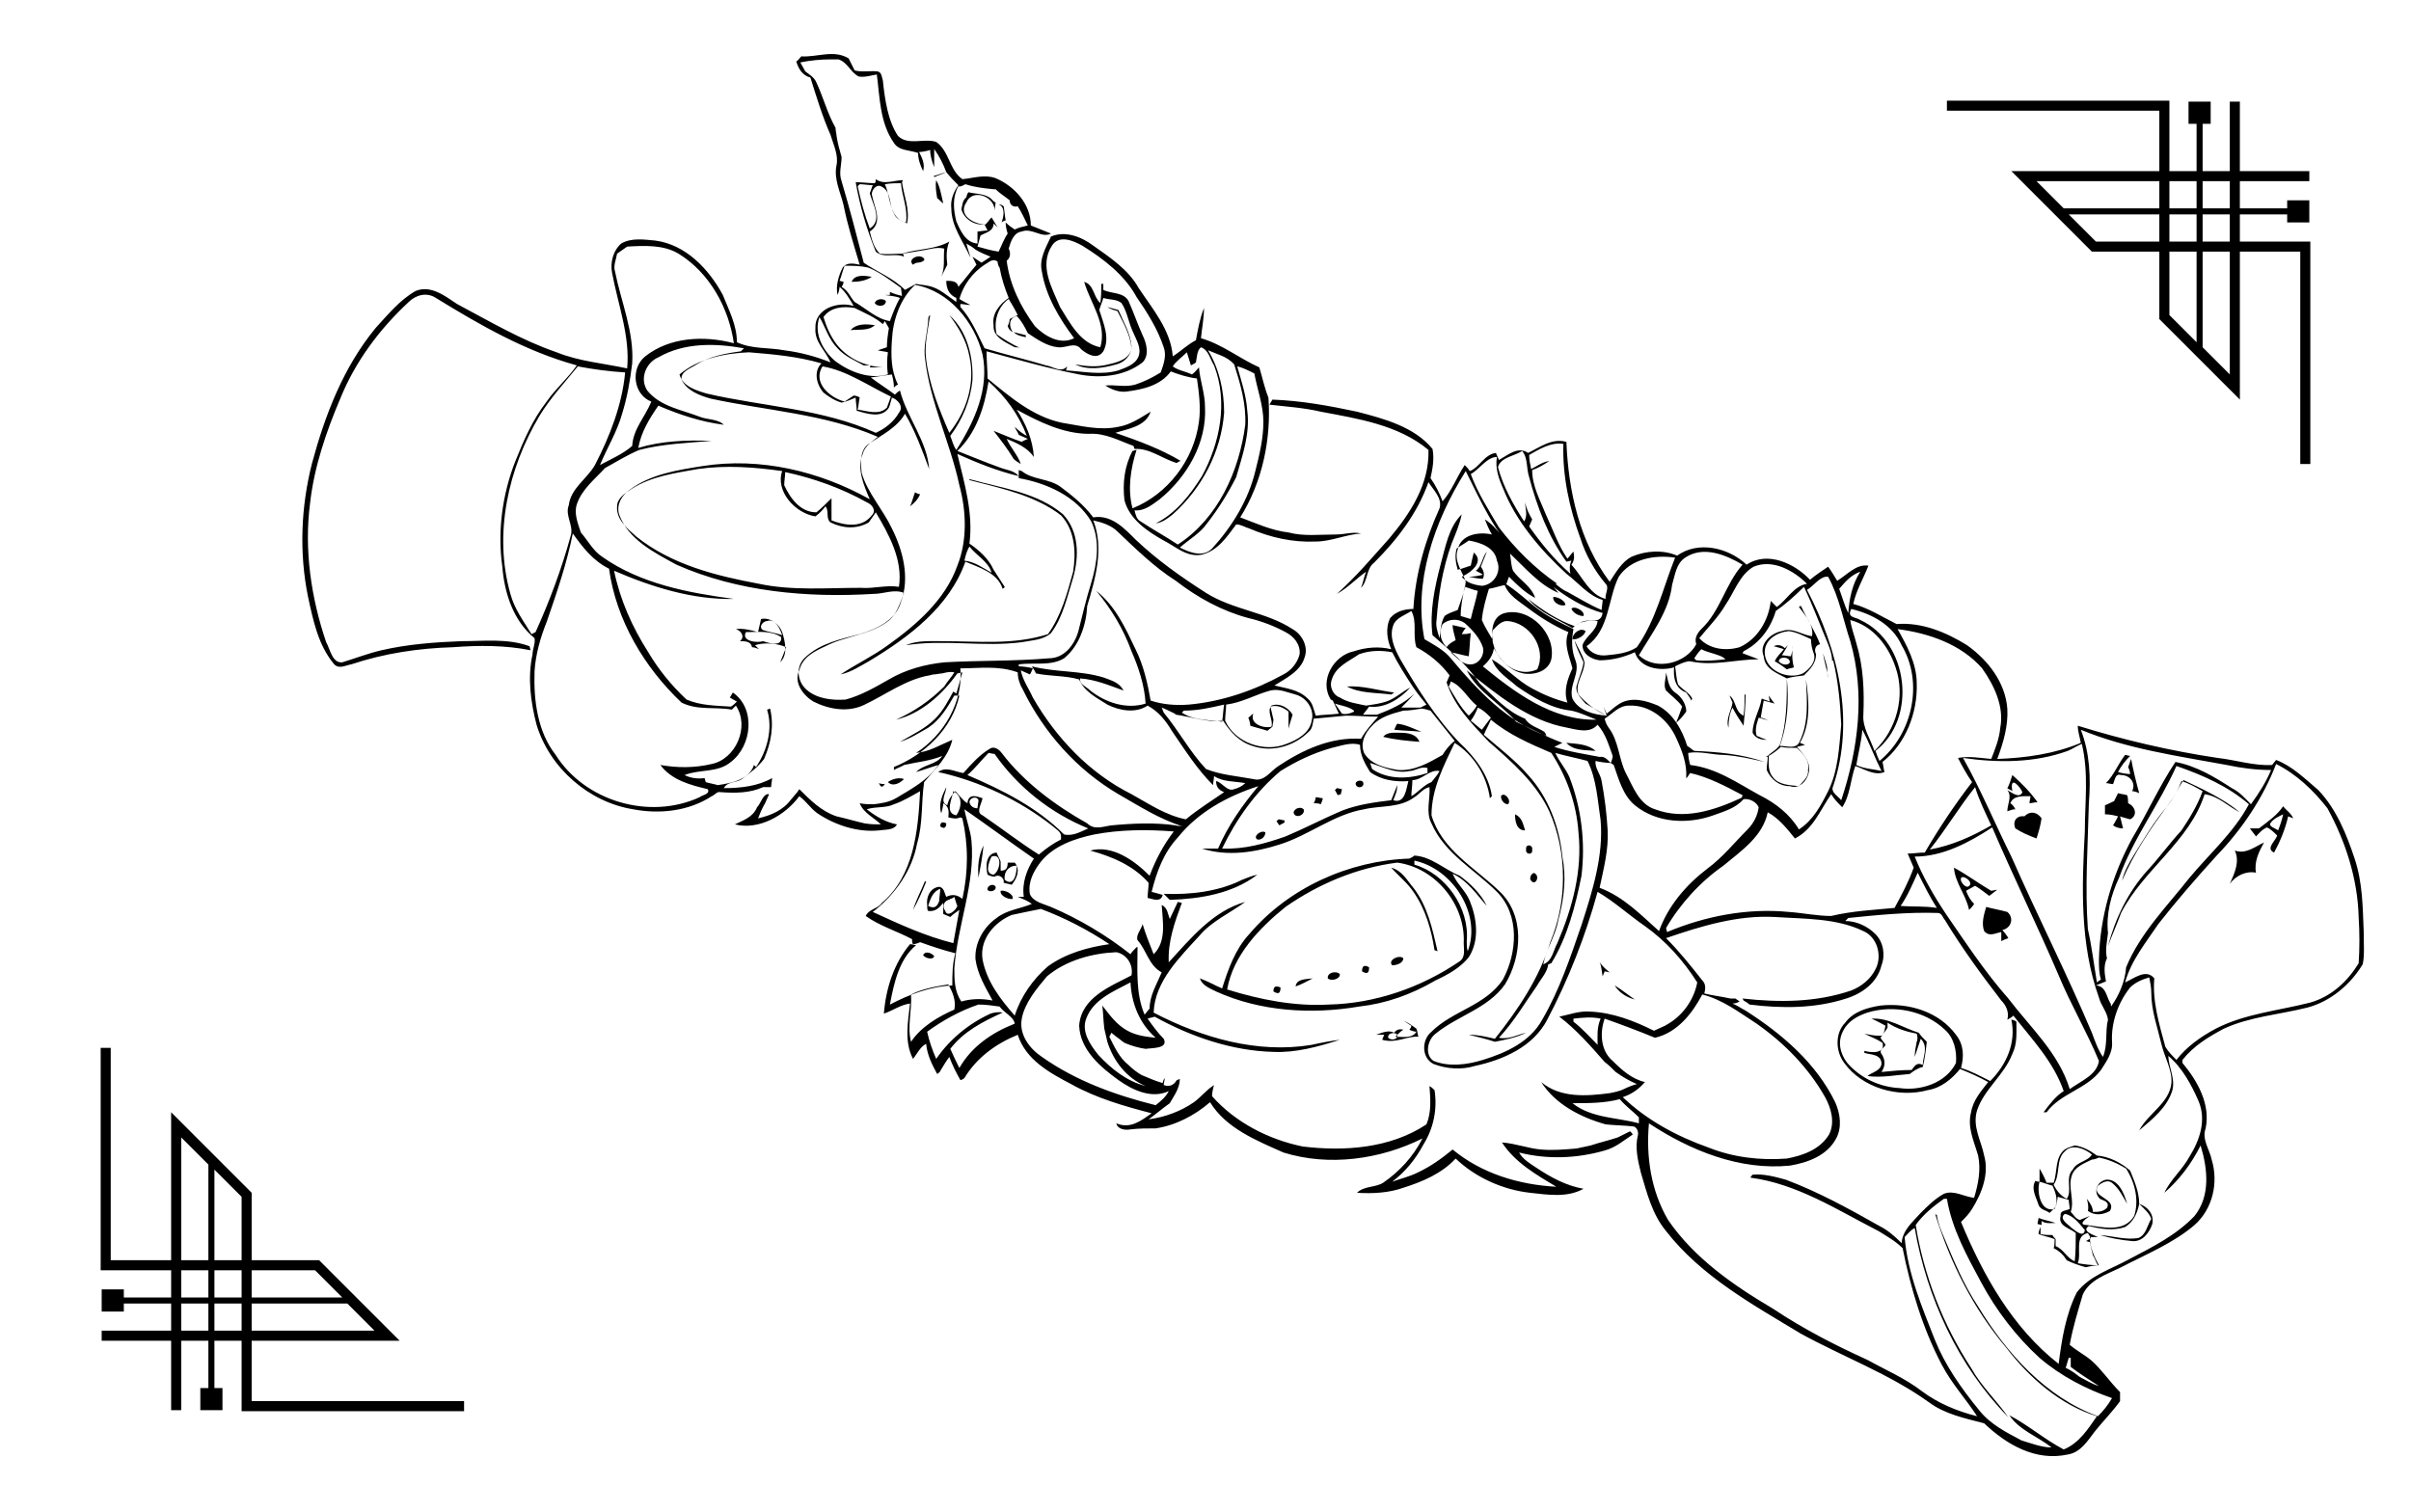<?xml version="1.0" encoding="utf-8"?>
<!-- Generator: Adobe Illustrator 26.0.3, SVG Export Plug-In . SVG Version: 6.00 Build 0)  -->
<svg version="1.1" id="Слой_6" xmlns="http://www.w3.org/2000/svg" xmlns:xlink="http://www.w3.org/1999/xlink" x="0px" y="0px"
	 viewBox="0 0 239.5 150.2" style="enable-background:new 0 0 239.5 150.2;" xml:space="preserve">
<g>
	<polygon points="94.1,17 94.1,17 94.1,17 	"/>
	<path d="M92.8,17.6c0.4-0.2,0.8-0.3,1.2-0.5c-0.4,0.1-0.9,0.3-1.3,0.4C92.8,17.5,92.8,17.5,92.8,17.6z"/>
	<path d="M99.5,22.1c0.1-0.1,0.3-0.2,0.4-0.2c-0.1-0.5-0.1-0.9-0.2-1.4c-0.1-0.1-0.3-0.2-0.5-0.2C99.9,20.6,99.7,21.5,99.5,22.1z"/>
	<path d="M234.8,92.5c-0.1-2.4-0.1-4.8-0.9-7.2c-0.8-2.4-1.8-4.9-3.6-6.8c-1.3-1.1-2.6-2.4-4.2-3c-0.1,0.1-0.3,0.4-0.4,0.5
		c-1.8,0.1-3.6-0.5-5.4-0.7c-4.7-0.7-9.4-1.8-13.9-3.2c0,0.6,0.2,1.1,0.3,1.7c-2.6,1.1-5.5,1.5-8.3,1.6c0.6-1.6,1.1-3.3,1-5
		c-0.2-2.6-1.9-4.8-4-6.3c-2.1-1.3-4.5-2.3-7-2.1c-1.4-0.7-2.8-1.6-4.3-2c0.3-1.4,1-2.5,1.5-3.8c-1.2-0.2-2.1,0.9-3.1,1.5
		c-0.3-0.5-0.6-1-0.9-1.4c-0.6,0.4-1.2,0.8-1.8,1.3c-1.5-1.6-4.2-2.9-6.3-1.5c-1.8-1.7-4.8-2.4-6.9-0.9c-1.4-0.6-3.1-0.5-4.5,0.1
		c-1,0.5-1.6,1.6-2.2,2.5c-3-4-4.1-9-4.3-13.9c-1.4-0.4-2.6,0.5-3.8,1.1c-1-0.7-2,0.2-2.9,0.7c-0.1-0.2-0.2-0.5-0.3-0.7
		c-1.1,0.1-1.7,1.5-2.6,1.8c-0.1-0.2-0.4-0.5-0.5-0.6c-0.8,1.2-1.3,2.6-2.2,3.6c-0.3-0.8-0.7-1.6-1.2-2.3c0.2-0.9,0.4-1.9,0.2-2.9
		c-1.8-2.2-4.8-3-7.5-3.7c-2.8-0.6-5.6-1.1-8.4-1.2l-0.3,0.5c1.7,0.2,3.4,0.3,5.1,0.7c3.7,0.7,7.7,1.3,10.7,3.8
		c0.1,3.4-1.8,6.3-3.9,8.8c-1.7,1.9-3.3,3.8-5.2,5.5c1.1-0.6,1.9-1.5,2.9-2.2c-0.2,0.5-0.3,1.1-0.5,1.6c0.7-0.7,0.5-1.9,1.3-2.5
		c2.3-2.3,4.3-4.9,5.4-8c0.5,0.8,1.4,1.6,1.1,2.6c-1.4,3.1-2.4,6.5-2.6,10c-0.8,0-1.7,0.2-2.3,0.9c-0.5,1-0.3,2.2,0.1,3.1
		c-1.2-0.3-2.5-0.2-3.7,0.2c-2,0.4-3.5,2.9-2.3,4.8l0.2,0.1c0.2,0.4,0.4,0.9,0.6,1.3c-0.8,0.1-1.6,0.1-2.3,0.2
		c-0.2-0.6-0.3-1.3-0.8-1.7c-0.9-0.9-2.1-1-3.3-1.3c1.1-0.7,2.6-1.4,3-2.8c0.4-1.1-0.3-2.3-1.2-2.8c-2.6-1.7-5.9-1.9-8.6-3.6
		c-2.5-1.6-4.9-3.3-7-5.3c-1.1-1.1-2.4-2.5-4.2-2.2c-0.9-1.2-2-2.1-3.2-3c-1.2-0.9-2.8-0.7-3.9-1.6l-0.3-0.1c0,0.2,0,0.6,0,0.8
		c2.8,0.5,5.7,1.8,7.2,4.3c0.9,1.9,0.6,4.1,0,6.1c-0.5,1.6-0.9,3.3-1.3,4.9c-0.4,1.3-1.4,2.6-2.9,2.6c-3.5,0.3-6.9,0.2-10.4,0.4
		c-1.9,0.2-3.8,0.7-5.5,1.7c-1.4,0.8-2.8,1.6-4.3,2c-1.4,0.1-2.9-0.1-3.9-1c-0.9-0.8-1.1-2.3-0.1-3.2c1.5-1.4,3.5-1.8,5.4-2.3
		c1.7-0.5,3.6-1.4,4.1-3.2c0.9-2.4,0.2-5.1-0.9-7.3c-0.9-1.9-2.4-3.5-3-5.5c-0.1-1-0.2-2.3,0.7-2.9c1.3-0.9,2.8-1.6,3.6-3
		c1,1.7,1.7,3.6,2.4,5.5c-0.2-2.8-2.2-5.1-2.9-7.8c-0.2,0.1-0.4,0.3-0.5,0.4c-0.8-0.6-1.6-1.1-2.4-1.7c0.7-0.1,1.4-0.2,2.1-0.3
		c0.1,0.4,0.2,0.8,0.2,1.3c0.1-0.1,0.2-0.2,0.4-0.3c-0.7-1.4-0.7-2.9-0.6-4.4c0.1-2,0.8-4.1,2.3-5.5c3.4,0.6,5.9,3.7,6.7,6.9
		c0.7,3.4-0.8,6.7-2.6,9.5c-0.3-0.4-0.4-0.9-0.6-1.4c1.2-1.6,2-3.5,2.2-5.5c0.1-2.3-0.5-4.9-2.3-6.5c0.9,1.2,1.7,2.5,2,4.1
		c0.6,2.7-0.3,5.5-2,7.6c-1-2.3-2-4.8-2.3-7.3c-0.2-1.5,0.2-3,0.4-4.4c-0.2,0.1-0.2,0.4-0.2,0.6c-0.1,1.3-0.5,2.5-0.3,3.8
		c0.5,4.3,2.5,8.3,3.4,12.5c0.7,2.6,0.8,5.5-0.2,8c-1.2,3.4-4.1,5.9-6.9,7.9c-1.5,1.1-3.2,1.9-4.7,2.9c1-0.2,1.9-0.8,2.8-1.3
		c4-2.4,8-5.4,9.6-9.9c1.4,0.6,3.2,1.1,3.7,2.7c0.1-0.1,0.2-0.1,0.2-0.2c-0.4-0.6-0.7-1.1-1.1-1.7c-0.5-1.1-1.4-1.9-2.4-2.6
		c0.4-3-0.5-6-1.2-8.9c2,0.9,4,1.7,6.1,2.2c-0.5-0.6-1.3-0.6-2-0.9c-1.4-0.5-2.8-1.1-4.1-1.6c1.9-1.8,2.7-4.4,3.1-6.9
		c1.7,1.5,3,3.3,3.8,5.4c-0.4-0.2-0.8-0.5-1.2-0.9c0.1,0.3,0.3,0.5,0.4,0.8c0.2,0.1,0.7,0.3,0.9,0.4c-0.2,0.1-0.5,0.2-0.6,0.3
		c-0.9-0.3-1.8-0.7-2.8-1.1c0.7,0.9,1.4,1.8,2,2.8c0.2,0.2,0.4,0.3,0.7,0.5c-0.3-0.9-1-1.6-1.4-2.5c1,0.4,2.1,0.9,2.7,1.8
		c-0.1-1.7-0.8-3.3-1.7-4.7c2.2,1.2,4.6,2.4,7.2,2.4c1.6-0.1,3,0.7,4.4,1.2l0.1,0.3c1.5-0.1,2.8,1,4.2,1.4c0.1-0.1,0.3-0.2,0.4-0.2
		c-2-1.2-4.2-2-6.5-2.8c1.2-0.4,3-0.6,3.5-2.1c-1,0.6-2,1.3-3.2,1.5c-1.9,0.4-3.7-0.1-5.6-0.4c-2.9-0.6-5.2-2.6-7.4-4.4
		c0-0.9-0.1-1.8-0.1-2.7c3,0.8,6.1,1.7,9.2,2.3c2.1,0.4,4.5,0.2,6.3-1.2c0.7-0.7,0.4-1.9,0-2.7c-0.5-1.1-0.9-2.3-1.4-3.4
		c-0.5-0.9-1.7-0.7-2.5-1.1c0-0.2,0-0.5,0-0.6c0,0-0.1,0-0.2,0c0,0.6,0,1.3-0.1,1.9c-0.7-0.6-0.6-1.8-1.6-2.1
		c0.6,2.1,2.3,4.2,1.6,6.5c-2-0.4-3-2.4-4-4c-0.8-1.9-2.1-4.1-0.8-6.1c0.7-1.1,2.1-0.5,3,0c2.1,1.3,4.2,2.9,5.4,5.1
		c1.1,1.6,2.1,3.2,2.7,5c0.3,0.8,0,1.7-0.3,2.5c-0.8,0.5-1.6,0.9-2.5,1.2c-1,0.3-2,0-3,0.1c0.6,0.4,1.4,0.7,2.1,0.6
		c1.6-0.2,3.4-0.6,4.4-2c0.8,0.3,1.7,0.6,2.6,0.7c0.2,1.4,0.4,2.9,0.2,4.3c-0.5,3.8-3.1,7.2-6.6,8.6c-0.5-1.9-0.2-3.9,0.4-5.8
		c-0.1,0-0.3,0.1-0.4,0.1c-0.8,1.5-1,3.2-0.8,4.9c0.5,1.9,2.3,3.1,3.9,4c1.2,0.6,2.3,1.7,3.8,1.4c1.6-0.4,2.5-1.8,3.4-3
		c0.5,0,0.9,0.3,1.3,0.4c2.1,0.9,4.3,1.4,6.6,1.3c1.5,0,3-0.7,4.5-0.8c-0.8-0.2-1.6,0.1-2.5,0.1c-1.6,0-3.2,0.2-4.7-0.2
		c-1.7-0.2-3.2-0.9-4.8-1.5c2.2-3.5,3.1-7.8,2.8-11.9c-0.4-1-0.6-2-0.9-3c-2-0.9-3.7-2.3-5.8-2.9c0.1-1,0.3-2,0.3-3
		c-0.4,1-0.6,2.1-0.8,3.2c-0.8,0.4-1.5,1.1-2.3,1.6c-0.2-2.6-2-4.7-3.4-6.8c-1-1.8-2.8-3-4.5-4.2c-1.2-0.9-2.8-1.5-4.2-0.9
		c-0.5,1.1-1.2,2.2-0.9,3.5c0.4,2.4,1.7,4.6,3.2,6.6c-1.4,0.7-2.9-0.2-3.9-1.2c-1.4-1.9-2.5-4.1-2.8-6.5c0.4-0.3,0.4-0.8,0.2-1.2
		c0.2-0.7,0.5-1.6,1.3-1.7c1-0.4,2,0.7,2.9,0.2c-0.7-0.3-1.3-0.5-2-0.8c0-2.1-1.6-3.9-3.5-4.7c-1.1-0.4-2.2,0-3.3,0.1
		c-1.3-0.9-1.3-2.8-2.6-3.7c-1.2-0.4-2.8,0.4-3.8-0.6C88.2,12,87.9,9.9,87.7,8c-0.1-0.3-0.1-0.8-0.5-0.9C86.5,7,85.7,7.2,84.9,7
		c-0.2-0.4-0.4-0.8-0.6-1.2c-1.5-0.9-3.1-0.1-4.7-0.2c-0.2,0.2-0.3,0.4-0.5,0.5c0.2,0.7,0.6,1.4,1.4,1.6c0.6,1.9,1.2,3.9,2,5.7
		c0.3,1,0.8,2,0.6,3c-0.3,1.4,0.4,2.7,0.7,4c0.4,2,1,3.9,1.6,5.9c-0.5-0.1-1.3-0.3-1.7,0.3c-0.4,0.8-0.7,1.8-0.5,2.7
		c0.1-0.2,0.2-0.6,0.2-0.8c0.6,0.5,1,1.2,1.4,1.9c-1.6-0.5-3.9,0.3-3.8,2.2c-0.1,1.4,1,2.2,1.5,3.4c-1.5-0.6-3-1-4.6-1.2
		c-1.6-0.3-3.2-0.1-4.7-0.8c0-1.7-0.8-3.2-1.4-4.7c-1.4-2.6-3.7-5-6.7-5.4c-1.1-0.1-2.4-0.3-3.4,0.3c-0.8,0.7-1.1,1.9-0.9,2.9
		c0.6,3.2,1.8,6.3,1.5,9.5c-2.3-0.5-4.8-0.7-7-1.6c-3.5-1.2-6.7-3.1-9.9-4.8c-1.2-0.8-2.6-1.9-4.1-1.3c-1.6,0.9-2.8,2.4-4,3.7
		c-3.2,3.9-5,8.6-6.3,13.4c-1.1,4.3-1.3,8.9-0.4,13.3c0.5,2.3,1,4.8,2.6,6.7c0.5,0.5,1.1,0.1,1.7,0c3.3-1.1,6.7-1.6,10.1-1.7
		c2.6-0.2,5.2-0.2,7.7,0.3l-0.1-0.4c-2.2-0.8-4.5-0.5-6.8-0.5c-2.6,0.1-5.3,0.3-7.9,0.9c-1.3,0.3-2.6,0.8-3.9,1.2
		c-1,0.1-1.2-1.3-1.6-2c-1.5-4.4-2.2-9.2-1.6-13.8c0.4-3.6,1.6-7.1,3-10.4c1.5-3.7,3.9-6.9,6.8-9.6c0.7-0.7,1.8-1,2.7-0.4
		c4.4,2.7,8.9,5.3,14,6.7c-0.9,1.3-2.1,2.3-3,3.6c-1.4,1.8-2.3,3.9-3.1,5.9c-1.3,3.3-1.8,7-1.3,10.5c0.2,2.6,1.1,5.4,3.2,7.1
		c0.1,0.5-0.2,1.1-0.2,1.6c-0.5,2.3-0.2,4.7,0.4,7c1.3,4.3,5.2,7.7,9.6,8.4c2.6,0.5,5.5,0.2,7.8-1.3c0.3-0.1,0.5-0.5,0.9-0.4
		c1.4,0.1,2.9,0.1,4.2-0.5c0.2,0,0.6,0,0.8,0c0-0.2,0.1-0.7,0.1-0.9c-1.4,0.8-3.1,1-4.8,1c0.4-0.7,1.2-0.5,1.8-0.9
		c0.8-0.6,1.6-1.2,2.2-2c0.7-1.6,1-3.3,0.6-5c-0.1,0-0.2,0.1-0.3,0.1c0.6,1.9,0,4.1-1.1,5.7l-0.2-0.2c-0.5,1.5-2.3,1.8-3.6,2
		c-0.3-0.1-0.9-0.2-1.2-0.3c0-0.1-0.1-0.3-0.1-0.4c-0.7,0.1-1.4,0-2-0.3c1.5-0.6,3.3-0.2,4.6-1.3c2.1-1.6,2.5-5.3,0.2-6.9l-0.3,0.5
		l0.7,0.4c-0.2,0.2-0.4,0.4-0.6,0.5c-1.5-0.1-3-0.1-4.4-0.7c-1.5-1.4-2.8-3-3.8-4.7c-1.6-2.5-2.8-5.2-3.4-8.1
		c3.7,1.6,7.8,2.9,11.9,2.8c-4.5-0.6-9.3-1.5-13.1-4.2c-0.9-0.6-1.4-1.6-2.1-2.4c-0.3-0.9-0.7-1.9-0.4-2.8c0.5-1.5,1.8-2.5,2.8-3.6
		c1.1-0.6,2.2-1.3,3.4-1.8c2.3-0.6,4.8-0.7,7.2-0.9c-2.5-0.1-5,0-7.3,0.7c0.3-1.6,1.1-2.9,2-4.2c2.1,0.9,4.2,1.6,6.5,1.9
		c-0.6-0.6-1.7-0.5-2.4-0.8c-1.8-0.7-3.9-1-5.2-2.6c-0.8-1.2-0.1-2.8,1.1-3.3c2.6-1.5,5.7-1.4,8.5-0.9l-0.3,0.3
		c-1.5,0.2-3.1,0.5-4.4,1.3c-0.6,0.4-1.6,0.7-1.5,1.5c0.5,1.1,1.8,1.6,2.9,1.9c5.5,1.2,11.3,1.5,16.6,3.8c-0.6,0.5-1.3,0.9-1.5,1.7
		c-0.6,1.5,0.1,3.1,0.7,4.5c-5-2.8-10.9-4.2-16.6-3.3c-2.5,0.4-5.2,0.8-7.3,2.4c-0.7,0.5-1.3,1.4-1,2.4c0.9,2.5,3.5,3.8,5.7,5
		c6.1,2.7,13,3.3,19.6,2.9c1,0,2-0.5,3-0.1c-0.4,1-0.7,2.2-1.7,2.9c-1.8,1.3-4.2,1.4-6.1,2.4c-1.1,0.5-2.3,1.1-2.6,2.4
		c-0.6,1.2,0.4,2.5,1.4,3.1c1.6,0.8,3.5,1.1,5.1,0.3c2.1-1,4.1-2.5,6.4-2.9c0.1,0,0.3-0.1,0.5-0.1c0.2,0,0.6-0.1,0.8-0.1
		c0.4-0.1,0.8-0.2,1.2-0.1c-0.3,0.5-0.7,0.9-1,1.4c-1.4,1.4-3,2.5-4.8,3.3c2.5-0.6,4.6-2.5,6.1-4.6l0.5-0.1
		c-0.2,0.7-0.4,1.4-0.6,2.1l-0.3-0.2c-0.5,0.9-1,1.9-1.8,2.7c-1,1-2.3,1.6-3.5,2.3c1-0.3,1.9-0.9,2.8-1.4c1.2-0.8,1.9-2,2.6-3.2
		l0.5,0c-0.7,3.3-3.5,5.9-6.5,7.1c0,0.1,0,0.2,0,0.3c0.3-0.2,0.7-0.3,1-0.5c1.3-0.3,2.6-0.4,3.8-0.9c-0.6,0.9-1.8,0.8-2.6,1.6
		c0.7-0.2,1.5-0.5,2.2-0.7c-1,1.5-2.7,2.4-4.2,3.3c-0.7,0.4-1.4,0.5-2.2,0.6c-0.5,0-0.9,0-1.4-0.1c0.4,1,1.4,1.4,2.1,2.1
		c-0.5,0-1,0-1.6-0.1c-0.9-0.2-1.9-0.5-2.8-0.7c-1.5-0.5-2.6-1.6-3.7-2.7l-0.2,0.3c-0.2,0.2-0.4,0.5-0.6,0.7c-0.8,1.1-2,1.6-3.3,1.9
		c0.2-0.5,0.4-1,0.7-1.5c0.1-0.2,0.3-0.7,0.4-0.9c-0.6-0.1-0.8,0.9-1.2,1.3c-0.4,1-1.4,1.3-2.2,1.7c2.4,0.6,5-0.9,6.4-2.8
		c0.7,0.5,1.1,1.2,1.8,1.7c1.8,1.2,4,1.9,6.1,1.7c0.6-0.1,1.5,0,1.8-0.6c-1.1-0.2-2.1-0.8-3-1.5c0.9-0.3,1.9-0.1,2.7-0.5
		c0.9-0.3,1.7-0.8,2.6-1.3c-0.2,3.9-0.6,8.4-3.8,11.1c-0.4,0.6-1.3,0.6-1.6,1.3c1.4,1,3.1,1.5,4.6,2.3c0,0.1,0,0.4,0.1,0.5
		c0.2,0,0.5-0.1,0.7-0.2c1.1,0.4,2.3,0.8,3.5,1.1c-0.3,1.1-0.3,2.1-0.3,3.2c-2.2,0.1-4.3,0.9-6.2,1.9c0.4-2.1,0.9-4.5,2.6-5.9
		c-0.1,0-0.4-0.1-0.6-0.1c-1.6,1.9-2.4,4.4-2.6,6.9c0.9-0.3,1.7-0.9,2.6-1c-0.2,1.8-0.6,3.8,0.3,5.5c0.4-0.5,0.7-1.2,1.3-1.5
		c0.1,1.1,0.6,2.1,1.1,3c0.1-0.1,0.3-0.2,0.3-0.3c0.3-0.5,0.6-1,0.9-1.4c0.3,0.8,0.7,1.6,1.1,2.3c0.1,0,0.3-0.1,0.4-0.2
		c1.2-2,3.1-3.4,5.3-4.3c0.8,2.5,3.2,3.8,5.3,4.9c2.5,1.4,5.3,2.2,8,2.9c-1,0.7-2.1,1.6-3.5,1c0.1,0.6,0.9,0.7,1.4,0.6
		c0.8-0.1,1.7-0.1,2.5-0.1c2-0.3,3.9-1.3,5.4-2.6c1.6,2.6,4.6,3.8,7.3,5c4.5,1.4,9.6,0.7,13.8-1.4c-0.9,1.8-2.3,3.3-3.9,4.4
		c-0.8,0.5-1.9,0.3-2.6,1c1.6,0.1,3.2,0,4.6-0.5c1.9-0.6,3.8-1.4,5.2-2.9c2,1.9,4.7,3.1,7.4,3.4c1.8,0.2,3.7,0.5,5.3-0.4
		c-1.7-0.3-3.2-1.1-4.7-2.1c-0.6-0.4-1.3-0.8-1.7-1.5c2.8,0.7,5.7,0.6,8.5-0.2c1.1-0.3,1.9-1,2.8-1.6c-0.1-0.1-0.2-0.3-0.3-0.3
		c-0.4,0.2-0.8,0.4-1.2,0.6c-0.9,0.3-1.8,0.5-2.7,0.8c-0.5,0.1-0.9,0.2-1.4,0.3c-1.2,0.1-2.4,0.2-3.5,0.1c-1.3-0.1-2.5-0.6-3.9-0.7
		c1.3,2,3.4,3.2,5.4,4.4c-3.7-0.2-7.4-1.3-10.3-3.7c-1.1,0.9-2.2,1.7-3.5,2.3c-0.8,0.4-1.7,0.6-2.5,0.9c1.3-1,2.3-2.2,3.1-3.7
		c1-1.6,1.4-3.5,1.1-5.4c-0.1-0.1-0.3-0.3-0.5-0.4c0.1,1.3,0.2,2.6-0.3,3.8c-3.6,2.4-8.2,2.7-12.3,2.2c-3.4-0.7-6.7-2.4-9-5
		c0-0.3,0.1-0.8,0.2-1.1c-0.8,0.5-1.3,1.2-2,1.7c-1.3,0.9-2.9,1.5-4.5,1.7c0.7-0.5,1.4-1.1,2.1-1.6c0.4-0.7,1-1.5,1-2.4
		c-0.1,0-0.2,0.1-0.3,0.1c-0.3,0.5-0.7,0.7-1.3,0.5c0-0.2,0.1-0.5,0.1-0.7c-0.1,0.1-0.2,0.4-0.2,0.5c-0.7-0.2-1.4-0.5-2.1-0.8
		c-0.5-0.3-0.9-0.6-1.3-1c-0.9-0.7-1.4-1.8-1.9-2.8l0.2-0.4l0.5,0.4c0.3,0.2,0.5,0.4,0.8,0.6c0.7,0.3,1.4,0.5,2.1,0.6
		c0.6-0.1,2.3,0,1.8-1c-0.6-0.6-1.1-1.3-1.6-2c0.2-0.1,0.5-0.1,0.7-0.2c3.6,2,7.7,3.4,11.8,3.5c2.2,0.1,4.4-0.5,6.6-1.2
		c-0.9,0.1-1.9,0.3-2.8,0.5c-5.4,0.9-10.9-0.7-15.7-3.2c0.1-3.1,2.6-5.5,4.6-7.7c1.2-1.4,3-2.2,4.5-3.3c-3.2,0.9-5.4,3.6-7.6,6
		c-0.1-2.1,0.6-4,1.3-5.9l-0.4-0.1c-0.3,0.6-0.5,1.1-0.8,1.7c-0.2-0.5-0.2-1.1-0.8-1.4c0.1,1.7,0.5,3.6-0.8,4.9c-0.4-1-0.8-2-1.1-3
		c-0.1,0.5-0.7,1.1-0.5,1.6c0.9,1,1.1,2.5,2.4,3.2c-0.5,1.2-1.2,2.3-1.2,3.6c-0.2,0.2-0.3,0.4-0.5,0.6c-0.9-2.1-0.7-4.5-0.7-6.7
		l-0.1,0c-0.2,0.2-0.5,0.5-0.6,0.7c-2.4-1.9-5.1-3.5-7.9-4.7c-0.7-0.3-1.8-0.5-2.1-1.3c-0.2-1.2,0.4-2.3,1.1-3.2
		c1.3-1.6,3.4-2.3,5.3-2.7c2.6-0.5,5.3-0.5,7.9-0.3c-1,1.3-1.8,2.8-2.4,4.4c-1.5-1.5-3.7-3.1-5.9-2.5c2.2,0.6,4.3,1.5,5.8,3.2
		c0,0.5-0.1,1-0.1,1.5c0.5,0.1,1.3,0.5,1.5-0.3c-0.3-0.1-0.8-0.2-1.1-0.3c0.5-2,1.2-3.9,2.6-5.4c2-2.5,4.9-4.1,8-5.1
		c-1.6,1.9-3,3.9-4,6.2c-0.5,0-1.1,0-1.6,0c2.5,0.8,5.2,0.4,7.7-0.4c2.9-0.9,5.4-3,8.4-3.5c1.7-0.4,3.5-0.1,5-1.2
		c0.5-0.3,0.9-0.9,1.5-1c0.1,1.1-0.4,2.5,0.2,3.6c1.3,3,4.3,4.6,6.5,6.8c2.3,2.3,2,6.1,0.6,8.7c-1.7,2.6-5,3.1-7.1,5.2
		c-1,0.8-1,2.6,0.2,3.2c1.3,0.5,2.8,0.6,4.1,0.2c2.8-0.6,5.8-1.9,7.2-4.6c2.1-4,3.8-8.3,5-12.7c1.7,1,3.1,2.3,4.7,3.4
		c2.1,1.5,3.8,3.4,5.2,5.6c-0.3,1.6-1.3,3.1-2.7,4c-0.2,0.1-0.3,0.2-0.5,0.3c-0.4,0.2-0.7,0.3-1.1,0.5c-2-1-4.1-1.8-6.3-1.9
		c-1.1-0.1-2.1,0.3-3.1,0.5c1.7,1.3,3.1,2.9,4.5,4.5c0.4,0.3,0.7,0.6,1.1,1c0.7,0.5,1.4,0.9,2.1,1.2c-0.4,0.1-0.9,0.3-1.3,0.5
		c-0.4,0.2-0.9,0.3-1.4,0.4c-2.3,0.3-4.9,0.5-6.8-1.1c1.4,2.2,3.9,3.5,6.4,4.2c0.9,0.1,1.8,0.1,2.7,0.2c0.4,0,0.6,0.6,0.5,0.9
		c-0.3,1.2,0,2.5,0.3,3.7c0.6,2,1.1,4.1,2.5,5.8c3.5,4.5,8.6,7.3,13.4,10.2c4.2,2.3,8.8,4,12.7,6.8c1.6,1.2,3.6,1.6,5.5,2.1
		c2.2,2.1,5.1,3.8,8.3,3.1c1.3-0.2,2-1.4,2.7-2.3c0.8-1,1.7-1.9,2.5-3c0-0.2,0-0.7,0-0.9c-1-1-1.8-2.2-2.8-3.1
		c-0.7-0.6-1.5-1-2.2-1.6c0.3-1.7,0.8-3.3,1.3-5c0.7-1.5,2.4-2,3.8-2.7c2.5-1.3,5.2-2.4,7.3-4.2c1.8-1.6,2.4-4.2,1.7-6.5
		c-0.2-1-1-2-0.6-3.1c0.5-2.4-0.8-4.7-2.3-6.5l0-0.3c1.1-1.4,2.6-2.3,4.1-3.1c2.6-1.2,5.5-1.4,8.3-2.1c2.3-0.6,4.3-2.3,5.5-4.3
		C234.9,95,234.8,93.7,234.8,92.5z M96.3,54.3c0.7,0.9,1.9,1.5,2.2,2.6c-0.9-0.5-1.7-1.1-2.7-1.2C95.9,55.3,96,54.8,96.3,54.3z
		 M124.6,37.1c0.3,1.6,0.9,3.2,0.9,4.8c0,1.7-0.4,3.3-0.8,4.9c-0.7,2.9-2.3,5.5-4.3,7.7c-0.9,0.9-2.2,0.4-3.2-0.1
		c0.9-0.8,2-1.4,2.7-2.4c1.1-1.4,2.1-3,2.9-4.6c0.6-2.1,1.4-4.3,1.1-6.6c-0.1-1.5-0.6-3-1-4.4C123.4,36.5,124,36.8,124.6,37.1z
		 M117.9,35c0.1,0.3,0.3,1,0.4,1.3c0.2-0.1,0.4-0.2,0.5-0.3c0.1-0.5,0.1-1.2,0.5-1.5c0.8,0.3,0.9,1.2,1.3,1.8
		c1.4,3.6,0.6,7.7-1.2,11c-1.2,1.9-2.6,3.7-4.6,4.7c0.7-0.1,1.2-0.5,1.7-0.9c2.9-2.6,4.8-6.2,5.1-10.1c0-2.2-0.5-4.4-1.6-6.2
		c0.9,0.4,1.9,0.6,2.6,1.4c0.6,1.9,1.2,3.9,1.1,6c-0.6,4.6-2.7,9.3-6.7,11.9c-1.2-0.8-2.5-1.5-3.7-2.3c-0.4-0.2-0.5-0.7-0.6-1.1
		c1,0.1,1.8-0.6,2.5-1.1c2.7-2.2,4.7-5.6,4.5-9.2c0-1.3-0.5-2.6-0.6-3.9c-0.2,0.2-0.4,0.5-0.7,0.7c-0.6-0.3-1.4-0.4-1.9-0.8
		C116.8,35.9,117.4,35.5,117.9,35z M56.9,53c1,1.4,2,2.7,3.6,3.5c0.7,5.1,3.5,9.8,7.2,13.3c1.6,0.8,3.3,0.4,5,0.7
		c0.1-0.1,0.3-0.3,0.4-0.4c1.4,2.1,0,5.3-2.4,5.8c-1.7,0.4-3.4,0.4-5.1,0.1c1.1,1.5,3,2,4.7,2.4c0.3,0.5-0.6,0.6-0.8,0.8
		c-5,2.3-11.4,0.4-14.3-4.2c-1.8-2.3-2.2-5.4-2.1-8.3c0.1-1.7,0.6-3.4,1.2-4.9C55.3,58.9,56.3,56,56.9,53z M59.1,46.2
		c-0.8,1.4-2.4,2.3-2.6,4c-0.4,1,0.5,2,0.2,3c-0.9,3.3-2.1,6.5-3.5,9.6L52.8,63c-0.8-1.3-1.7-2.5-2.1-4c-1.7-6-0.2-12.5,2.9-17.7
		c1.1-1.8,2.5-3.3,3.8-4.9c1.6,0.3,3.1,0.5,4.7,0.6C61.8,40.2,60.6,43.3,59.1,46.2z M64.1,35.4c-1.5,1.2-1.2,3.8,0.6,4.5
		c-0.6,1.5-1.8,2.7-1.9,4.4c-0.9,0.8-2.1,1.3-3.2,1.9c0.7-1.7,1.7-3.3,2.2-5.1c0.5-1.6,0.8-3.3,1-5c0.2-3.1-1.1-6.1-1.7-9.1
		c-0.2-0.6,0.1-1.2,0.2-1.8c0.3-0.2,0.7-0.5,1-0.7c1.7-0.1,3.6-0.2,5.1,0.7c3.1,1.9,5,5.4,5.5,8.9C69.9,33.3,66.5,33.5,64.1,35.4z
		 M100.2,29.6c-0.9,0.6-1.7,1.6-1.5,2.7c-0.1,1.2,1.2,1.7,2.1,2.2c0.2,0,0.5,0,0.6,0.1c-0.9-0.4-1.7-0.9-2.4-1.4
		c-0.3-1.3,0.1-2.7,1.2-3.5c0.3,0.5,0.6,1,0.9,1.6c-0.2,0.1-0.6,0.3-0.8,0.4c0,0.2-0.1,0.5-0.2,0.7c0.1,0.3,0.3,0.5,0.5,0.6
		c-0.4-0.6-0.4-1.4,0.4-1.6c0.5,0.5,0.8,1.1,1.1,1.7c0.9,0.6,1.9,1.3,3,1.4c0.8,0.1,1.7-0.6,2.3,0.2c0.6,0.5,1.6,1.1,2.2,0.2
		c0.7-1.3,0-2.8-0.4-4.1c0.1-0.4,0.3-0.8,0.4-1.2c0.6,0.2,1.3,0.1,1.8,0.5c0.6,0.9,0.7,2,1.2,3c0.3,0.7,0.8,1.5,0.5,2.3
		c-0.3,0.8-1.2,1.1-2,1.4c-1.7,0.5-3.5,0.1-5.2,0c0-0.1,0.1-0.3,0.1-0.4c-0.6,0.7-1.4,0-2.1-0.1c-2-0.6-4.1-1.1-6.1-1.7
		c-0.7-1.4-1.3-2.9-2.4-4.1c0-0.1,0-0.2,0-0.3c0.2,0,0.7,0.1,1,0.1c-0.4-0.2-0.8-0.4-1.1-0.6c0.4-1.4,1.3-2.6,2.5-3.4
		c0.4-0.2,0.8-0.7,1.3-0.3c0,0.2,0.1,0.5,0.2,0.6C99.5,27.7,99.8,28.6,100.2,29.6z M95.9,18.3c0.9,0.3,1.8,0.4,2.8,0.5l0.2,0
		c0.4,0.4,0.9,0.7,1.4,1.1c0,0.5,0.4,0.7,0.8,0.6c0.4,0.6,0.7,1.3,1,1.9c-0.4,0.1-0.9,0.2-1.3,0.4c-0.3-0.2-0.6-0.4-0.9-0.7
		c0,0.4,0.1,0.8,0.2,1.1c-0.4,0.6-0.6,1.2-0.9,1.8c-0.7-0.1-1.4-0.3-2.1-0.5c0.1-0.3,0.2-0.8,0.3-1.1c0.5-0.3,1.3-0.4,1.3-1.2
		l0.4,0.4c-0.2-0.3-0.4-0.7-0.6-1c-0.2,0.2-0.4,0.5-0.6,0.7c-1.1,0-2.8-0.9-1.9-2.2c0.6-1.4,2.8-0.6,2.8,0.8c0-0.2,0.1-0.6,0.1-0.8
		c0,0,0,0,0,0c-0.1,0-0.2-0.1-0.3-0.2c-0.6-0.7-1.6-0.6-2.4-0.8c-0.1,0.1-0.2,0.4-0.2,0.5c-0.4,0.3-0.4,0.8-0.5,1.2
		c0.3,1,1.3,1.6,2.3,1.5c0.1,0.2,0.2,0.4,0.3,0.6c-0.3,0-0.8,0.1-1,0.1c0,0.4,0,0.8,0,1.2c-1.2-0.1-1.7-1.3-2.1-2.2
		c-0.3-1.2-0.4-2.4,0.2-3.5C95.4,18.6,95.7,18.4,95.9,18.3z M83.6,18c-0.3-0.8,0-1.6,0-2.4c-0.2-0.7-0.4-1.4-0.5-2.1
		c0-0.2-0.1-0.5-0.1-0.8c-0.8-1.4-1.2-3-1.9-4.5c-0.2-0.5-0.7-0.8-1.1-1.1c-0.1-0.2-0.4-0.7-0.5-0.9c1-0.2,2-0.3,3-0.3
		c0.3,0,0.6,0,0.8,0c0.9,0.3,1.2,1.3,2,1.7c0.6,0.1,1.2-0.1,1.8-0.2c0.3,2.3,0.3,4.8,1.7,6.8c0.5,0.8,1.6,0.7,2.4,1
		c0,0.6,0.2,1.2,0.5,1.8c0.2-0.7-0.1-1.3-0.4-1.9c0.3,0,0.8-0.1,1.1-0.2c0,0.6,0.2,1.2,0.4,1.7c0-0.6,0-1.2,0-1.8
		c0.5,0.7,0.9,1.5,1.2,2.3c0,0,0,0,0,0c0.4,0.5,0.8,0.9,1.2,1.3c-0.5,0.7-0.8,1.5-0.7,2.3c0,1.8,1.2,3.3,1.9,4.9
		c-0.1-0.5-0.3-0.9-0.4-1.4c0.2,0.1,0.7,0.4,0.9,0.6c0.5,0.3,1,0.5,1.5,0.7c-0.3,0.2-0.6,0.4-0.9,0.6c-0.3-0.2-0.6-0.4-0.9-0.6
		c0.1,0.2,0.3,0.6,0.4,0.8c-0.6,0.7-1.2,1.5-1.8,2.2c-0.1-0.6-0.7-0.6-1.2-0.6c0,0.8,0.3,1.4,1,1.7l0,0.2L95,30
		c-0.9-0.6-1.7-1.4-2.8-1.6c-0.4-0.1-0.8-0.1-1.2-0.2c-0.4,0.2-0.7,0.4-1.1,0.6c-1.2-1.2-2.8-1.8-4.1-2.7
		C85.1,23.4,84.4,20.7,83.6,18z M83.6,28.5c0.1-0.1,0.2-0.4,0.2-0.5l-0.4-0.1c0.2-0.5,0.3-1,0.5-1.5c0.8,0,1.6,0,2.4,0.2
		c1.2,0.5,2.2,1.3,3.2,2l0.1,0.8c-0.4-0.1-0.8-0.2-1.2-0.4l0,0.3c-0.1,0-0.4,0-0.5,0c0.5,0.1,1,0.1,1.5,0.3c-0.4,0.7-0.7,1.5-1,2.3
		c-1.3-0.2-2.3-1.2-3.5-1.9C84.5,29.6,84.3,28.9,83.6,28.5z M81.4,31.5c0.6,1,0.9,2.2,1.8,3.1c0.7,0.8,1.7,1.2,2.6,1.7
		c0.2,0,0.5,0,0.7,0l-0.1,0.2c0.4,0,0.8,0,1.3,0c-1.8-0.1-3.5-0.9-4.6-2.3c-0.6-0.8-1-1.7-1.3-2.7c0.7-1,2-1.1,3.1-0.9
		c1,0.5,2,0.9,2.8,1.6l0.2-0.3c0.1,0.2,0.3,0.5,0.4,0.7c-0.1,0.6-0.2,1.3-0.2,1.9c-0.3,0.1-0.6,0.2-0.9,0.3c0.3,0.1,0.7,0.1,1,0.2
		c-0.1,0.7-0.1,1.5,0,2.2c-1.8,0.5-3.7-0.2-5.2-1.3C81.8,34.9,80.8,33.2,81.4,31.5z M88.5,39.4c-0.1,0.3-0.3,0.8-0.4,1.1
		c-0.8,0.8-2,0.3-2.9,0.2c0.1-0.4,0.1-0.8,0.2-1.2c-0.1-0.1-0.4-0.2-0.6-0.2c-0.3,0.2-0.6,0.4-0.9,0.6c-1.5-0.4-3.2-1.9-2.2-3.5
		C84.1,36.8,86.2,38.3,88.5,39.4z M70.2,39.1c-1-0.3-2.4-0.7-2.7-1.9c1.9-1.6,4.5-2.1,6.9-2.2c2.4,0.2,4.8,0.4,7.2,1.1
		c-0.8,0.8-0.5,2.1,0.2,2.9c0.5,0.4,1.1,0.8,1.8,1c0.5-0.1,0.9-0.3,1.4-0.5c0,0.4,0.1,0.8,0.1,1.3c1,0.3,2.5,0.8,3.2-0.3
		c0.1-0.2,0.2-0.7,0.3-1c0.6,0.2,1.2,0.9,0.7,1.5c-0.5,0.9-1.4,1.6-2.3,2C81.7,40.6,75.8,40.4,70.2,39.1z M78,46.9
		c2.8,0.6,5.6,1.6,8.1,3c0.5,0.2,1,0.8,0.5,1.3c-1,1.3-2.7,1-4,0.5c0-0.7,0-1.5,0-2.2c-0.5,0.5-1,1-1.5,1.4c-1.6,0-2.6-1.4-3.2-2.7
		C77.9,47.8,78,47.3,78,46.9z M89.3,58.3c-1.3-0.2-2.5,0.2-3.8,0.1c-3.4,0-6.8,0.3-10.1-0.4c-4.3-0.8-8.7-1.9-12.2-4.7
		c-0.9-0.8-2-1.7-1.9-3c0-0.8,0.8-1.3,1.4-1.7c2-1.3,4.4-1.6,6.6-2c2.8-0.4,5.6-0.2,8.4,0.2C77,48.8,79,51,81,51.3
		c0.4-0.3,0.7-0.6,1-1c0.4,0.5,0,1.2,0.5,1.6c1.2,0.6,2.6,0.7,3.8,0c0.2-0.3,0.5-0.7,0.7-1C88.3,53.1,89.7,55.6,89.3,58.3z
		 M206.7,72.5c4.6,1.9,9.6,2.6,14.5,3.5c1.4,0.3,2.9,0.5,4.4,0.5c-0.5,1.2-1.2,2.3-2,3.4c-0.6-0.6-1.1-1.2-1.9-1.6
		c-1.7-1.1-3.5-2.2-5.6-2.6c-1.6,2.4-2.8,5.1-4.3,7.6c-2,3.7-3.2,7.8-3.3,12c0,0.7,0,1.4,0.2,2c-0.1,0.1-0.3,0.2-0.4,0.3
		c-0.3-1.8-0.5-3.5-0.9-5.3c-0.3-4.2,0-8.3,0.1-12.5C207.7,77.3,207.6,74.8,206.7,72.5z M209.3,95.2c-0.2-0.8,0-1.6,0.1-2.5
		c-0.2-1.9,0.3-3.8,1.1-5.5c1.4-3.9,4-7.3,5.7-11.1c2.6,0.9,5.1,2,7.2,3.8c-1.5,2.8-3.9,4.9-5.9,7.3c-2.2,2.8-4.9,5.5-6.3,8.9
		c-0.1,1.4-0.7,2.8-1.5,3.9c0-0.1,0-0.3-0.1-0.4c-0.4-0.7-0.4-1.6-1.4-1.7c0.3-0.1,0.7-0.3,1-0.4C209.1,96.9,208.9,96,209.3,95.2z
		 M205.4,74.6c0.5-0.2,0.9-0.5,1.4-0.7c0.7,2.9,0.3,5.8,0.3,8.7c-0.3,5.5-0.5,11.2,1.4,16.5c0.2,0.8,0.8,1.4,0.9,2.2
		c-0.3,1.2,0,2.5-0.5,3.7c-0.5-0.7-0.8-1.6-1.1-2.4c-2.5-5.9-5.4-11.6-8-17.5c-1.6-3.2-3-6.6-4.8-9.8
		C198.5,75.8,202.1,75.8,205.4,74.6z M190.2,85.1c2.8,0,5.4-1.4,7.7-2.9c2.1,4.9,4.5,9.8,6.6,14.7c1.2,2.9,2.8,5.6,4,8.5
		c-0.2,1.4-1.8,2-2.9,2.8c-1.1-3.6-3.9-6.1-6.1-9c-2.3-2.6-4.2-5.5-6.2-8.4C192.1,89,191,87.1,190.2,85.1z M192.4,90.2
		c-1.2-0.2-2.4-0.1-3.6-0.2c0.7-1,1.2-2.2,1.7-3.3C191.1,87.9,191.7,89.1,192.4,90.2z M191.7,84.4c1.6-2,2.9-4.2,4.5-6.2
		c0.4,1.3,1,2.5,1.6,3.8C195.9,83.1,193.9,84,191.7,84.4z M196.9,66.4c1.2,1.7,2.2,3.8,1.8,5.9c-0.1,1.1-0.5,2.1-0.9,3.1
		c-1.1-0.1-2.2-0.3-3.3-0.1c0.4,0.8,0.9,1.7,1.4,2.4c-1.7,2.2-3.3,4.6-4.7,7c-0.6,0-1.1,0.1-1.7,0.1c0.2,0.5,0.4,0.9,0.6,1.4
		c-0.5,1.4-1.2,2.7-1.9,4c-2.1,0.2-4.2,0.3-6.3,0.8c-1.4,0-2.8-0.3-4.2-0.4c-4.1-0.4-8.3,0.4-12.1,2l-0.1-0.4
		c1.4-2.4,3.4-4.6,5.7-6.2c1.8-1.5,3.9-2.9,4.4-5.3c1.1,0.6,1.9,1.6,2.7,2.6c1.8-0.9,2.5-2.8,3.6-4.4c0.3,0.5,0.7,0.9,1.1,1.3
		c0.8-1.2,0.8-2.7,1.3-4.1c0.9,0.3,1.9,1,2.9,0.6c-0.1-0.3-0.1-0.6-0.2-1c2.3-1.8,3.5-4.9,3.4-7.8c0-2-1-3.8-1.9-5.4
		C191.6,62.9,194.8,64,196.9,66.4z M184.4,63.9c-0.2-0.8-0.5-1.5-0.6-2.3c2.3,0.6,3.8,2.6,4.5,4.7c1,2.9,0.1,6.2-2.1,8.3
		c-0.4-1.2-1.2-2.3-1.1-3.6C185.2,68.6,185.1,66.2,184.4,63.9z M186.9,76.6c-0.8-0.2-1.7-0.2-2.5-0.6c0.2-1.2,0.5-2.3,0.6-3.5
		C185.7,73.8,186.2,75.2,186.9,76.6z M188.9,64.1c2.2,3.7,1.1,8.8-2.2,11.5c-0.1-0.2-0.3-0.7-0.4-1c4.2-3.2,3.3-10.8-1.5-13
		c-0.4-0.3-1.4-0.2-0.9-1.1C186,61,188,62.1,188.9,64.1z M184.8,56.8c-0.8,1.2-1.1,2.7-1.2,4.1c-0.4-0.8-0.6-1.6-0.9-2.4
		C183.3,57.8,183.9,57.1,184.8,56.8z M181.6,57.3c1.1,2,1.5,4.3,2.2,6.4c1.5,5.2,0.8,10.7-0.9,15.8c-0.3-0.4-1.1-0.8-0.8-1.4
		c2.2-6.5,0.5-13.6-2.6-19.5C180.2,58.2,180.8,57.2,181.6,57.3z M174.2,56.3c1.9-0.8,4,0.4,5.3,1.7c-1.3,0.2-2,1.6-3,2.3
		c-0.2-0.2-0.4-0.4-0.6-0.6c-0.2,1.9-1.3,3.8-3.1,4.6c-1.4,0.4-3,0.2-4-0.9c0.9-1.1,1.9-2.1,2.6-3.3
		C172.3,58.8,172.8,57.1,174.2,56.3z M171.4,65.5c-1,0.1-1.9,0.2-2.9,0.1l-0.2-0.2c0.2-0.3,0.4-0.6,0.7-0.9c0.6,0.3,1.2,0.4,1.7,0.6
		C171,65.2,171.2,65.3,171.4,65.5z M167.4,55.4c1.8-1.2,4-0.3,5.7,0.7c-1.7,1.9-2.2,4.6-4.1,6.4c-0.4,0.4-0.7,0.9-0.5,1.5
		c-1,1.9-4,2.7-5.7,1.1c1.3-2.2,3-4.4,3.3-7C166.4,57.1,166.5,56,167.4,55.4z M160.8,57.3c1.2-1.8,3.6-2.2,5.6-1.9
		c-1.2,3-1.9,6.2-3.8,8.9c-0.9,0.6-2,0.7-3,0.8c-0.8,0.1-1.6-0.2-2-0.9C159.9,62.6,159.7,59.5,160.8,57.3z M155.3,44.1
		c-0.1,3.2,0.6,6.4,1.7,9.4c0.5,1.6,1.4,3.2,2.5,4.5c0.4,0.4-0.1,1,0,1.5c-1.6-0.4-2.3-2.2-3.4-3.4c0.3-0.4,0.3-0.8,0.2-1.3
		c-0.2,0.2-0.4,0.5-0.6,0.7c-0.9-1.3-1.4-2.8-2.1-4.3c-0.6-1.5-1.4-2.9-1.4-4.5c0.6-0.2,1.1-0.5,1.7-0.9c-0.7,0.1-1.2,0.5-1.8,0.8
		c-0.1-0.5-0.2-0.9-0.2-1.4C152.8,44.7,154,43.9,155.3,44.1z M151.2,44.8c0.6,0.7,0.4,1.7,0.7,2.6c0.8,3,1.9,5.9,3.7,8.4l0.5-0.1
		c-0.2,0.4-0.2,0.9-0.1,1.3c-1.6-1.4-2.9-3-4.1-4.7c0.1-0.2,0.2-0.5,0.3-0.7c-0.3-0.5-0.6-1.1-0.7-1.7c0,0.6,0.3,1.3-0.1,1.9
		c-1.1-1.7-2.1-3.5-2.6-5.4C149.1,45.4,150.5,45.3,151.2,44.8z M148.7,45.4c-0.2,1.1,0.2,2.2,0.6,3.1c1.3,3.3,3.7,6.1,6.3,8.5
		c1.2,0.9,2.2,2.2,3.6,2.6c0,0.3-0.1,0.8-0.1,1c-1.2-0.5-2.3-1.2-3.4-1.8c-0.5-0.2-0.8-0.5-1.2-0.8l0.2,0c-2.2-1.5-4.2-3.5-5.8-5.6
		c-1-1.7-2.1-3.4-2.8-5.3C147,46.6,147.7,45.4,148.7,45.4z M145.6,46.8c1.5,3,2.9,6.2,5.4,8.6c2.4,2.3,5,4.6,8.2,5.5
		c-0.2,1.2-1.3,0.5-2.1,0.9c-0.2,0.1-0.5,0.3-0.7,0.4c-1.7-0.6-3.2-1.6-4.6-2.7c1.2,1.4,2.9,2,4.4,2.9c0.7-0.7,1.6-0.8,2.5-0.7
		c-0.1,1-1.2,1.5-1.5,2.4c0,0.9,0.9,1.4,1.7,1.5c1.2,0,2.4-0.3,3.5-0.8c0.5,1.6,2.5,1.9,3.9,1.5c-0.1,1,0.1,2.1,1.2,2.5
		c0.2,0.3,0.4,0.5,0.5,0.8l0.1-0.2c-0.3-0.6-1-0.9-1.4-1.4c-0.2-0.6-0.2-1.2-0.3-1.8c0.4-0.2,0.8-0.4,1.3-0.5c0.1,0,0.2,0,0.2,0
		c2.3,0.5,4.6-0.2,6.8-0.2c-0.5-0.2-1.1-0.4-1.6-0.6l0.1-0.2c1.6-0.8,2.7-2.3,3.2-4c1-0.7,1.9-1.5,2.8-2.4c0.9,1.9,1.6,3.8,2.4,5.7
		c0.2,0.5,0.4,1.1,0.4,1.7l0.1-0.1c0.5,2.1,0.7,4.2,0.8,6.4c-0.2,2.2-0.3,4.6-1.3,6.6c-0.7,1.4-1.5,2.9-2.9,3.8
		c-0.9-1.5-2.3-2.6-3.9-3.4c-2.2-1.2-4.3-2.7-6.9-3c-0.1-0.3-0.2-0.9-0.2-1.2c1.2-0.2,2.4,0.2,3.6,0.2c1.4,0.1,2.7,0.4,4,0.7
		c-2.3-0.8-4.7-1-7-1.1c-0.2-0.1-0.5-0.4-0.7-0.5c-0.5-1.6-1.4-3.2-2.9-4c-1.2-0.5-2.6-0.9-3.8-0.2c-0.5,0.3-0.9,0.7-1.3,1
		c-0.1-0.2-0.2-0.5-0.3-0.7l0.3,0.9c-1.1-0.5-2-1.2-2.8-2.1c-0.4-1.1,0.6-2.1,0.6-3.2c-0.2-0.8-0.7-1.5-1-2.2
		c0.2,0.8,0.6,1.5,0.9,2.2c-0.1,0.8-0.5,1.6-0.7,2.4c-0.1,0.7,0.5,1.2,0.9,1.7c0.7,0.4,1.4,0.8,2.1,1.2c-1.3-0.1-2.8-0.5-3.4-1.7
		c-0.4-1.3,0.8-2.5,0.3-3.8c-0.4-1-0.4-2-0.2-3.1c-1.2-0.6-2.3-1.1-3.4-1.9c-1.2-0.9-2.2-1.9-3.5-2.7c0.3,1.2,1.6,1.9,2.5,2.6
		c1.2,0.9,2.5,1.7,3.9,2.3c-0.5,1.2,0.1,2.4,0.4,3.6c-0.5,1.1-0.9,2.2-0.5,3.4c-1.2-0.3-2.4-0.8-3.5-1.4c-1.5-0.8-2.6-2.1-4-2.9
		c0.4,1.2,1.6,1.9,2.5,2.7c1.6,1.1,3.4,2.2,5.4,2.4c0.9,0.2,1.7,0.6,2.5,0.9c-4.4,0.1-8.1-2.7-11.3-5.3c0.6-0.5,1-1.1,1.1-1.8
		c0.6,1.1,1.5,2.2,2.9,2.5c1.1,0.2,2.5-0.2,2.8-1.4c0.5-2.5-2.1-5.2-4.6-4.6c-1.2,0.3-1.4,1.6-1.2,2.7c-0.4-0.7-0.8-1.3-1.1-2
		c0.1-1.1,0.4-2.1,0.7-3.1c0.6-0.1,1.1-0.3,1.7-0.4c0.1-0.2,0.2-0.6,0.3-0.8c0.8,0.8,1.6,1.6,2.6,2.1c-0.4-1.2-1.5-1.7-2.2-2.7
		c-0.2-0.5-0.2-1.1-0.3-1.7c1.5,1.4,2.9,3.1,4.8,3.9c-1.2-1.6-2.9-2.6-4.2-4c-1.1-1-1.8-2.5-3.1-3.3c0.2,0.5,0.4,1,0.7,1.5
		c-1.3-0.3-3.1,0-3.4,1.5c-0.4,1.2,0.5,2.2,0.8,3.2c-0.1,1-0.5,1.9-0.8,2.8c-0.5,0.2-0.9,0.3-1.3,0.6c-0.4,0.7-0.4,1.5-0.5,2.2
		c-0.2-0.6-0.4-1.2-0.3-1.8c0.2-2.6,0.6-5.1,1.5-7.6c0.4-1,0.8-1.9,1-2.9c-1.3,1.3-1.6,3.2-2.1,5c-0.6,2.3-1.1,4.7-0.8,7
		c1.7,1.5,3.4,2.9,4.7,4.8c1.4,1.3,2.7,2.8,4.5,3.5c0.4,0.7,1.3,0.9,1.9,1.3c0.1,0.1,0.2,0.3,0.2,0.4c-3.9-1.4-6.8-4.5-9.4-7.6
		c-0.7-0.9-1.7-1.4-2.7-2C140.4,57.9,142.4,51.9,145.6,46.8z M167.9,76.8c1.8,0.4,3.5,1.3,5.2,2.2c0,0.1-0.1,0.3-0.2,0.3
		c-2.6,1.2-5.6,2.2-8.5,1.1c-1.6-0.5-2.2-2.3-2.9-3.6c-0.7-1.4-0.7-3.2-1.7-4.5c-0.2-0.3-0.3-0.5-0.4-0.9c0.8-0.5,1.4-1.3,2.4-1.3
		c2.1-0.1,3.9,1.4,4.7,3.2c0.6,1.3,1.1,2.6,1,4C167.6,77.3,167.8,76.9,167.9,76.8z M145.2,63c0.1-0.2,0.3-0.5,0.4-0.6
		c-0.4-0.1-0.9-0.2-1.3-0.3c0,0.5,0.2,1,0.3,1.5c-0.4,0.2-0.7,0.4-0.9,0.7c-0.6-0.6-0.8-1.5-0.4-2.3c0.6-0.5,1.5-0.6,2.2-0.1
		c0.8,0.7,1.5,1.5,1.8,2.4c0.2,0.7-0.3,1.6-1.1,1.7c-0.9,0.1-1.5-0.7-2.1-1.2c0.6,0.1,1.2,0.3,1.8,0.4c0.1-0.8,0.1-1.5,0.2-2.3
		C145.7,63,145.5,63,145.2,63z M146.4,54.9c-0.1,0.4-0.2,0.8-0.3,1.3c-0.4,0.1-0.8,0.3-1.3,0.4c-0.2-0.7-0.3-1.4-0.1-2.1
		c0.4-0.3,0.8-0.5,1.2-0.8c1.2,0.2,2.6,0.7,2.8,2c0.5,1.1-0.3,2.4-1.5,2.5c-0.8-0.1-1.5-0.3-2-0.9C146.1,56.9,147.5,55.8,146.4,54.9
		z M145.5,58.3c0.4,0.1,0.8,0.3,1.3,0.4c-0.2,1-0.5,1.9-0.7,2.8c-0.3-0.1-0.7-0.2-1-0.3C145.1,60.2,145.3,59.3,145.5,58.3z
		 M148.3,62.6c0.4-0.4,0.8-0.9,1.4-0.9c2.2,0.1,4,2.7,3,4.8C150.3,67.6,147.8,64.9,148.3,62.6z M155.2,85.1c-0.3-3-1.4-5.9-3.4-8.1
		c-1.3-1.5-2.9-2.7-4.4-4c0.2-0.5,0.5-1,0.7-1.5c1.8,1.5,3.9,2.4,6,3.3c1.5,2.3,2.5,5,2.7,7.9c0.4,3.8-0.6,7.5-2.1,11
		c-0.4,0.7-0.5,1.8-1.4,2.1c0.3-1.5,1.2-2.8,1.5-4.4C155.4,89.2,155.6,87.1,155.2,85.1z M146.8,70.3c0.5,0.2,0.9,0.6,1.3,1
		c-0.3,0.4-0.6,0.8-0.9,1.2c-0.4-0.3-0.7-0.6-1.1-0.9C146.4,71.2,146.6,70.8,146.8,70.3z M145.9,71.1c-0.8-0.8-1.4-1.9-2-2.9
		c0.1-0.1,0.2-0.4,0.2-0.5c1.1,0.4,1.7,1.7,2.6,2.4C146.5,70.5,146.2,70.8,145.9,71.1z M132.3,67.5c0.4-1.3,1.7-1.8,2.7-2.5
		c1.1-0.4,2.2-0.4,3.3-0.2c0.6,1.2,1.3,2.3,2.1,3.5c0.4,0.6,0.9,1.2,1.3,1.7c-0.2,0.1-0.4,0.2-0.6,0.3c-0.6,0-1.3,0-1.9,0
		c0.4-0.4,0.9-0.9,1.3-1.4c-1,1-2.4,1.6-3.7,2.1c-0.4,0-1.1,0-1.4,0c0.2-0.3,0.4-0.5,0.6-0.8c1.6,0.2,3.1-0.8,4.1-1.9
		c-0.8,0.4-1.5,1.1-2.4,1.4c-0.6,0.2-1.3,0.3-2,0.4c-0.9-0.2-1.8-0.3-2.6-0.8C132.5,69.1,132,68.3,132.3,67.5z M138.9,76.5
		c-1.2-0.2-2.7-0.5-3.4-1.7c-0.4-1,0.1-2,0.8-2.7c0.8-0.9,2-1.2,3.1-1.5c0.6,0,1.2-0.1,1.8-0.2c0.2,0,0.6,0.1,0.9,0.2
		c0.8,1,1.6,2,2.4,3c-0.5,0.4-0.9,0.9-1.2,1.4C141.9,75.8,140.5,76.6,138.9,76.5z M141.8,76.3l0,0.5c-1.8,0.6-3.9,0.7-5.5-0.4
		l-0.2-0.6c1.3,0.4,2.6,1.1,3.9,0.8C140.6,76.6,141.1,76.1,141.8,76.3z M132.6,69.9c0.6,0.2,1.4,0.3,1.9,0.7l0,0.1
		c-0.4,0.2-0.8,0.3-1.2,0.2C133.1,70.6,132.9,70.3,132.6,69.9z M128.7,69c1.1,0.3,1.9,1.5,1.6,2.6c-0.2,1.2-1.4,1.9-2.5,2.3
		c-2.2,0.9-5.1-0.1-6.1-2.3c0-0.5,0.1-1.1,0.1-1.6c1.6-0.2,2.9-1,4.4-1.4C127.1,68.4,127.9,68.8,128.7,69z M90.5,103.5
		c-0.4-1.5,0.1-3.1,0-4.7c1.2-0.6,2.5-0.8,3.7-1c0.4,0.7,0.8,1.6,0.6,2.5C93.2,101,91.5,102,90.5,103.5z M95.3,106.1
		c-0.3-0.6-0.6-1.2-0.9-1.9c1.3-1.7,3.2-2.7,5.2-3.6c-0.4-0.1-0.9,0-1.2,0.1c-2.2,1-4.1,2.6-5.4,4.5c-0.4-0.9-0.7-1.8-0.9-2.7
		c1.5-1.1,3.3-2.1,5.1-2.7c0.7,0,1.4,0.1,2.1,0.2c0.4,0.6,1.4,1,1.5,1.7C98.5,102.6,96.5,104,95.3,106.1z M114.8,103.1
		c-0.9-0.1-1.9-0.2-2.8-0.7c-1.1-0.6-1.8-1.6-2.5-2.5c0.1,0.8,0.1,1.5,0.2,2.3c0.1,0.4,0.2,0.9,0.3,1.3c0.6,1.9,1.9,3.6,3.8,4.4
		c-1.9-0.5-3.4-1.7-4.7-3.1c-0.8-1-1.7-2.3-1.2-3.6c0.7-1.9,2.7-2.7,4.4-3.6C112.4,99.7,113.2,101.7,114.8,103.1z M112.4,96.9
		c-2.1,1.1-5,2.2-5.2,5c0.1,2.4,2.1,4.1,3.9,5.4c1.4,1,3.3,1.9,5,1.1c-0.3,0.6-0.8,1-1.3,1.4c-4-1-7.9-2.4-11.3-4.8
		c-1.2-0.8-2.3-2.2-2-3.8c0.3-1.6,1.5-3,2.5-4.2c1.9-1.6,4.5-2.3,6.9-2.4C111.9,94.8,112.6,95.8,112.4,96.9z M103.4,90.3
		c2.4,0.9,4.7,2.1,6.8,3.5c-2.1,0.3-4.3,0.9-6.1,2.2c-1.5,1.3-2.7,3-3.3,4.9c-1.4-1.6-2.8-3.4-3.2-5.6c-0.3-2,1.2-3.7,2.9-4.4
		C101.4,90.7,102.4,90.5,103.4,90.3z M101.7,89.1c-0.2,0-0.5,0-0.6,0c0.5,0.2,1,0.4,1.4,0.7c-1.2,0.5-2.5,0.6-3.5,1.4
		c-1.3,0.9-2.2,2.5-2.1,4.1c0.2,1.5,1,2.8,1.7,4.1c-1-0.2-2.1-0.2-3.1,0.1c-0.7-1-0.7-2.2-0.7-3.3c0.3-4.3,2.1-8.4,1.7-12.7
		c-0.1-1-0.5-2-0.7-3.1c2.3,1.6,4.6,3.3,6.9,4.9C102,86.4,101.5,87.7,101.7,89.1z M96.3,79.7c0-0.4,0.7-0.7,0.9-0.2
		c0,0.2-0.1,0.6-0.1,0.8C96.7,80.3,96.4,80.1,96.3,79.7z M105.7,82.9c-2.7-2.7-6.1-4.4-9.6-5.9c0.8-0.7,1.4-1.5,2.1-2.2
		c0.1,0,0.4,0.1,0.6,0.1c2.3,3.3,5.6,5.9,9.3,7.4C107.4,82.6,106.6,83.1,105.7,82.9z M116.8,82c-2.1-0.3-4.3-0.2-6.4,0
		c-0.8,0.1-1.7,0.5-2.4-0.2c-3.2-1.8-6.3-4.1-8.5-7c-0.3-0.4-0.8-0.7-1.2-0.4c-1,0.6-1.8,1.5-2.6,2.4c-0.8-0.1-1.7-0.7-2.5-0.1
		c4.1,0.9,8.1,2.8,11.4,5.4c0.3,0.3,0.8,0.5,0.8,1l0,0.3c-0.8,0.4-1.5,0.9-2.2,1.5c-1.9-1.2-3.7-2.6-5.6-3.9c-0.7-0.3-0.1-1.1,0-1.7
		c-0.6-0.2-1.4-0.5-1.5,0.5c-0.5-0.3-0.8-0.8-1.2-1.2c-0.4,0.4-0.7,0.9-0.8,1.4c-0.8-0.3-0.1-1.2-0.1-1.8c-0.4,0.8-0.8,1.7-0.5,2.6
		c0.1-0.3,0.2-0.8,0.2-1c0.5,0.3,0.6,0.7,0.5,1.4c0.4,0.1,0.8,0.2,1.2,0l0.2,0.1c0.6,2.6,0.6,5.3,0,8c-0.5-0.4-1-0.5-1.6-0.2
		c-0.2-0.4-0.2-0.9-0.7-1c-0.9,0.1-1.3,1-1.2,1.8c0,0.2,0,0.5,0.1,0.6c0.7,0.1,1.1-0.3,1.5-0.8c0,0.3,0,0.8,0,1.1
		c0.2,0.1,0.5,0.2,0.7,0.3c0.2-0.2,0.6-0.5,0.9-0.7c-0.2,1.1-0.4,2.2-0.6,3.3c-2.8-0.7-5.4-1.9-8-3.1c2.2-1.7,3.9-4.1,4.4-6.8
		c0.6-2,0.4-4.1,0.7-6.1c1.1-1.3,2.4-2.5,2.8-4.2c-1.2,0.5-2.3,1.2-3.6,1.3c2.8-1.8,4.7-5.1,4.4-8.4c1.9,0,3.8-0.3,5.7,0.4
		c0,0.6,0.2,1.2,0.5,1.7c2.1,4.3,5.4,8,9.5,10.4c2.1,1.2,4.1,2.5,6.4,3.2C117.2,82,117,82.1,116.8,82z M95,81
		c-1.2-0.2-0.4-1.7-0.3-2.4C95.7,79.1,95.5,80.3,95,81z M95.1,90c-0.1,0.4-1,1.2-1.2,0.5c-0.3-0.4-0.2-0.9,0.3-1.1
		c0.1,0,0.1,0,0.2-0.1c0.1,0,0.3-0.1,0.4-0.2C94.9,89.4,95,89.8,95.1,90z M93.4,88.3c0,0.3-0.1,0.9-0.1,1.2
		c-0.2,0.6-0.5,0.8-1.1,0.5C92.4,89.4,92.6,88.6,93.4,88.3z M122.6,78.4c-0.7,0.3-1.2-0.7-1.8-0.8c0,0.6,0.3,0.9,0.8,1.1
		c-1.3,0.9-2.6,1.7-3.8,2.7c-2-0.4-3.6-1.5-5.4-2.5c-4.2-2.1-7.5-5.6-9.8-9.6c-0.4-0.9-1-1.7-1.2-2.7l0.9,0.4
		c0.1-0.1,0.2-0.4,0.3-0.6c-0.3-0.1-1-0.2-1.4-0.2l0-0.2c1.5-0.2,3.2,0.2,4.5-0.6c1.5-1.2,2.2-3.3,2.3-5.2c0.8-2.7,1.7-5.7,0.6-8.5
		c0.9,0.2,1.8,0.5,2.4,1.1c1.8,1.7,3.6,3.5,5.8,4.9c2.2,1.7,4.6,3,7.2,3.7c1.3,0.3,2.6,0.8,3.7,1.4c0.8,0.4,1.5,1.2,1.4,2.2
		c-0.2,0.8-0.8,1.6-1.6,2c-2.9,1.6-6.1,2.7-9.4,3c-1.3,0.1-2.6,0-3.8-0.4c-0.3-1.7-0.7-3.5-1.5-5.1c-1-2.1-2-4.3-3.9-5.8
		c1.5,1.8,2.7,3.8,3.5,6c0.7,1.6,1.3,3.4,1.4,5.2c-1.9,0.6-4-0.1-5.5-1.3c-0.4-0.4-1.1-0.6-1-1.2c1.5,0.1,2.9,0.7,4.3,1.2
		c-0.4-0.8-1.2-1-2-1.3c-2.3-0.7-4.8-0.5-7.1-1.1c0.1,0.2,0.3,0.4,0.4,0.7c1.4,0.3,2.9,0.2,4.3,0.6c0.5,1.2,1.7,1.8,2.8,2.5
		c1.2,0.6,2.8,0.9,4,0.1c1.1,0.6,1.8,1.5,2.4,2.5c1.3,1.9,2.5,3.8,4.1,5.4c0-0.3,0.1-0.6,0.1-0.9c0.9,0.6,2,0.5,3.1,0.7
		C123.4,78.1,123,78.3,122.6,78.4z M121.6,70c-0.1,0.6-0.1,1.1-0.2,1.7c-1.3-0.2-2.8-0.1-4-0.9c0.1-0.1,0.2-0.2,0.2-0.2
		C119,70.6,120.3,70.3,121.6,70z M124.5,77.4c-1.6-0.3-3.2-0.4-4.7-1c-1.6-1.7-2.7-3.8-4.2-5.6l-0.2-0.5c0.3,0.1,0.9,0.4,1.3,0.6
		l0.1,0.1c1.5,0.2,3.1,0.8,4.7,0.6c0.7,1.1,1.6,2.1,2.9,2.5c2,0.7,4.2,0,5.6-1.4c0.4-0.3,0.4-0.9,0.5-1.3c1.1-0.1,2.1-0.2,3.2-0.3
		c1.1,0,2.1,0.1,3.2,0.1c-0.6,0.7-1.2,1.3-1.7,2.2c-3-0.2-5.8,1.1-8.2,2.7C126.2,76.6,125.6,77.7,124.5,77.4z M138.4,79.5
		c0.2-0.5,0.4-0.9,0.4-1.5c-0.2,0.5-0.4,1-0.6,1.5c-1.6,0.2-3.2,0.4-4.8,1c-1.9,0.8-3.8,1.8-5.7,2.6c-2,0.7-4.1,1.3-6.3,1.2
		c1.4-2.9,3.3-5.6,5.8-7.7c1.6-1,3.3-1.8,5.1-2.3c0.9-0.2,1.9-0.6,2.8-0.3c0,1,0.5,1.9,1,2.7c1.1,0.8,2.5,1,3.8,0.9
		C139.7,78.3,139.6,79.9,138.4,79.5z M140.2,79.1c0-0.5,0.1-1,0.1-1.6c1,0,1.7-1.1,2.7-0.9c-0.2,0.4-0.5,0.7-0.8,1.1
		C141.4,78,140.9,78.7,140.2,79.1z M157.1,91.9c-1.1,3.2-2.2,6.5-3.9,9.4c-1.2,2.2-3.6,3.3-5.9,4c-1.6,0.5-3.4,0.7-4.9,0.1
		c-0.9-0.6-0.6-2.1,0.2-2.7c2.2-1.8,5.2-2.5,6.9-4.9c1.7-2.8,2-6.9-0.6-9.3c-2.4-2.3-5.7-4.1-6.7-7.5c0-2.6,1.2-4.9,2.3-7.2
		c1.9,1.2,3.2,3.3,3.5,5.5c0.1-0.1,0.2-0.2,0.2-0.2c-0.3-2.1-1.7-3.9-3.2-5.3c-2.4-2.5-4.2-5.4-5.9-8.3c-0.6-1.1-1.2-2.4-0.6-3.6
		c0.4-0.6,1.1-0.8,1.7-1.2c0.6,1.1,0.1,2.4,0.5,3.6c1.3,0.7,2.4,1.6,3.3,2.8c-0.1,0.2-0.2,0.5-0.3,0.7c0.8,2.4,2.5,4.1,4.2,5.9
		c2.3,2,4.7,4.1,6,6.9c1.8,4.1,1.8,8.9,0.1,13c-1.1,3.6-3.2,6.7-5.5,9.6c-0.9-0.2-1.7-0.4-2.6-0.4c0.8,0.2,1.7,0.4,2.6,0.7
		c1-0.2,2.1-0.4,3.1-0.9c-0.9,0.2-1.7,0.7-2.7,0.5c1.5-1.6,2.6-3.5,3.8-5.2c0.4-0.7,1-1.3,1.1-2.1c0.1,0,0.2-0.1,0.3-0.1
		c1.6-2.6,2.4-5.7,3-8.7c0.4-3.3,0-6.7-1.2-9.8c-0.4-0.9-1-1.5-1.4-2.4c1,0.3,2.1,0.5,3.2,0.8c0.9,1.8,1,3.9,1.3,5.9
		C159.3,85,158.2,88.5,157.1,91.9z M158.9,88.2c0.4-1.9,0.9-3.8,0.8-5.7c-0.1-1.7-0.3-3.3-0.6-4.9c-0.1-0.7-0.7-1.3-0.6-2
		c0.4,0.1,1.1,0.2,1.5,0.2c-0.3-0.3-0.6-0.7-1.1-0.6c-1.5-0.3-3-0.5-4.5-1c0.2-0.1,0.6-0.3,0.8-0.4c-1.6-0.6-3.1-1.4-4.6-2.1
		c0,0,0,0.1,0.1,0.1c-1.5-1.8-3.9-3-5-5.2c3,2.4,6.1,5,10,5.7c1,0.2,2.2,0.6,3-0.3c0.8,0.9,1.1,2,1.5,3.1c0,0.2-0.1,0.5-0.2,0.7
		l0.3,0.2c0.5,1.4,0.9,3,2.1,4c2.2,1.8,5.3,1.9,7.8,1c1.1-0.4,2.2-0.7,3-1.6c0.6-0.1,1.3,0.3,1.5,0.8c-0.1,0.8-0.5,1.6-1.1,2.2
		c-1.3,1.3-2.5,2.8-4,3.9c-2.1,1.6-3.9,3.7-4.8,6.2C163,90.9,161.3,89.1,158.9,88.2z M158.7,103.8c-0.8-0.8-1.5-1.6-2.4-2.3
		c0-0.1,0-0.2,0-0.3c0.9-0.1,1.8-0.2,2.7,0C158.6,102.1,158.7,103,158.7,103.8z M162.8,111.6c-2.2-0.6-4.7-0.5-6.6-2
		c1.6,0,3.2,0,4.7-0.4c0.6,0.7,1.3,1.2,1.9,1.8C162.8,111.1,162.8,111.4,162.8,111.6z M161.2,109c0.9-0.3,1.6-0.8,2.2-1.5
		c-1.3-0.3-2.3-1.2-3.2-2.1c-1.2-1-1.3-2.8-0.8-4.2c1.7,0.6,3.3,1.2,5,1.9c2.2-0.5,3.7-2.4,4.7-4.3c2,0.5,3.7,1.8,5.4,2.9
		c2.7,1.9,5.1,4.3,6.8,7.3c0.6,1.1,1,2.5,0.4,3.7c-0.9,1.5-2.6,2.1-4.2,2.4c-2.6,0.2-5.3-0.1-7.8-1.1
		C166.6,112.9,163.6,111.3,161.2,109z M208.4,140.7c-5.2-1.9-9.1-6.3-11.9-10.9c-1.4-2.1-2.4-4.5-3.4-6.9c-0.3-0.7-0.6-1.4-0.7-2.2
		c-0.1,0-0.2-0.1-0.2-0.2c1.5,4.9,3.8,9.5,7.1,13.4c2.3,3,5.4,5.7,9,6.8c-0.9,1.3-1.8,2.7-3.3,3.3c-1.9-1-3.5-2.4-5.4-3.4
		c1,1.5,2.8,2.1,4.2,3.2c-1,0-2-0.4-3-0.7c-1.5-0.8-3.1-1.6-4.2-3c-1.8-2.2-3.4-4.5-4.4-7c-1.3-3.3-2.7-6.6-3-10.2
		c0.3-0.3,0.6-0.7,1-0.9c1.2,6.9,4.3,13.7,9.3,18.8c-1.2-1.7-2.7-3.1-3.7-4.9c-2.8-4.3-4.7-9.2-5.5-14.2c0.7-1,1.8-1.9,2.8-2.6
		l0.3,0c0.5,3,2,5.7,3.4,8.3c1.5,2.8,3.5,5.4,5.8,7.5c2.1,1.8,4.6,3.1,7.2,4C209.4,139.6,208.9,140.2,208.4,140.7z M205.5,134.9
		c0.1,0,0.2,0,0.2,0c0,0.2,0,0.7,0,0.9c0.9,0.7,1.9,1.3,2.8,1.9c-0.7-0.2-1.3-0.6-1.9-0.9c-0.4-0.3-0.9-0.7-1.4-0.9
		C205.3,135.6,205.4,135.2,205.5,134.9z M218.4,109.4c0.8,1.9,0.1,3.9-0.9,5.5c-0.7,1.3-1.9,2.3-2.5,3.6c1.5-1.3,2.7-2.9,3.6-4.7
		c0.7,2.3,1,5-0.6,7c-1.8,1.9-4.2,3.1-6.5,4.3c-1.8,1-3.9,1.6-5.2,3.3c-1.1,2.2-1.5,4.7-1.8,7.1c-4.6-3.6-7.5-8.8-9.7-14.1
		c0.4-0.4,0.8-0.8,1.1-1.3c1-1.6,1.7-3.5,1.2-5.3c-0.3-1.5-1.2-2.9-0.7-4.5c0.7-2.1,2.7-3.5,3.5-5.6c0.5-1,0.4-2.1,0.4-3.2
		c-0.1-0.1-0.4-0.2-0.5-0.2c0.5,2.3-0.5,4.5-2.1,6.1c-1-0.5-1.9-1-2.9-1.3c0.3-1.1,0.3-2.3-0.5-3.3c-1.7-2.3-4.7-3.2-7.5-2.9
		c-1.3,0.2-2.7,0.6-3.5,1.7c-1,1-1,2.8-0.1,4c1.8,2.5,5.4,3.5,8.3,2.7c1.3-0.2,2.4-1.1,3.2-2.1c1,0.4,1.9,0.8,2.8,1.3
		c-0.7,0.9-1.5,1.8-1.7,3c-0.4,1.5,0.3,2.9,0.7,4.3c0.3,1.4,0,2.9-0.4,4.2c-1-0.1-2-0.8-3-0.4c-0.9,0.5-1.6,1.2-2.3,1.9
		c-0.8,0.9-1.8,1.7-1.9,3c-0.7-0.7-1.4-1.3-2.2-1.7c-3-1.7-6.1-3.4-9.3-4.6c-1.1-0.3-2.2-0.6-3.3-0.5c-0.1,0.1-0.2,0.2-0.2,0.3
		c4.6,0.6,8.6,3.2,12.7,5.3c0.8,0.5,1.7,1,2.4,1.7c0.8,4,2,8,3.9,11.6c1,1.9,2.4,3.4,3.5,5.1c-2-0.5-3.9-1.3-5.5-2.5
		c-1.7-1.3-3.6-2.1-5.4-3.1c-3.3-1.5-6.4-3.1-9.4-5.1c-3.9-2.3-7.8-5-10.4-8.8c-1.7-2.9-2.2-6.3-1.9-9.6c4.1,2.7,9,4.7,14,4.2
		c1.8-0.3,3.7-1,4.6-2.7c0.6-1.1,0.4-2.5-0.1-3.6c-1.9-3.9-5.3-6.8-8.9-9.1c-0.4-0.2-0.8-0.5-1.3-0.7c0.3,0,0.5-0.1,0.7-0.2
		c-0.1-0.1-0.3-0.2-0.4-0.3l-0.5,0c-0.9-0.2-1.8-0.3-2.6-0.5c0.1-0.4,0.2-0.9-0.2-1.3c-1.1-1.4-2.3-2.9-3.6-4.2
		c3.5-1.2,7.1-2.3,10.8-2.1c3,0.2,6.1,0.1,8.8,1.4c1.4,0.6,1.9,2.5,1.2,3.8c-0.5,1-1.4,1.7-2.4,2.1c-3.5,1.2-7.2,1.2-10.8,0.8
		l0.1,0.2c0.2,0.1,0.5,0.3,0.6,0.4c3.2,0.4,6.5,0.4,9.6-0.6c1.6-0.5,3.1-1.6,3.5-3.3c0.4-1,0.2-2.3-0.6-3.1c-0.8-0.8-1.9-1.3-3-1.3
		l0.3-0.3c2.9-0.3,5.9-0.6,8.9-0.5c0.4,0,0.5,0.5,0.7,0.7c1.7,2.8,3.6,5.4,5.6,8c0.5,0.5,0.8,1.2,0.6,1.9c0.2-0.1,0.4-0.2,0.6-0.4
		c1.9,2.4,4,4.6,5,7.5c-0.8,0.5-1.4,1.3-2,2.1c0.1,0,0.2,0,0.3,0c1.4-1.9,4-2.3,5.4-4.2c0.5-0.8,1.2-1.7,1.1-2.8
		c-0.1-1.9,0.6-3.9,1.8-5.4c0.5-0.5,1.2-0.8,1.9-1c0.1,0.5,0.2,1,0.2,1.5c0,1.8,0.6,3.4,1,5.1c0.3,1.3,1.1,2.6,1,3.9
		c-0.2,2-2.3,3-3.2,4.7c1.3-1.1,2.8-2.3,3.3-4c0.3-1.2-0.4-2.3-0.4-3.4C216.8,106.1,217.7,107.8,218.4,109.4z M194.3,105.6
		c-1,2-3.5,2.8-5.6,2.5c-2-0.1-3.9-1-5.2-2.5c-0.7-0.9-1-2.1-0.4-3.2c0.5-1,1.5-1.5,2.4-1.8c2.6-0.8,5.7-0.2,7.7,1.7
		C194.1,103.1,194.4,104.4,194.3,105.6z M234.3,95.7c-1.1,1.8-2.7,3.3-4.8,3.9c-3.1,0.8-6.5,1.1-9.4,2.6c-1.5,0.8-2.9,1.8-3.9,3.1
		c-0.4-0.4-0.8-0.8-1.1-1.3c-0.6-2.2-1.3-4.5-1.1-6.8c-0.8-1-2,0-2.9,0.4c0.6-2.2,2.1-4,3.3-5.8c1.8-2.3,3.8-4.6,5.8-6.8
		c2.5-2.6,4.6-5.7,5.9-9.1c2,1,3.7,2.6,5.1,4.4c1.8,3.3,3,7,3.1,10.8C234.4,92.7,234.4,94.2,234.3,95.7z"/>
	<path d="M101.9,33.3c-0.4-0.1-0.8-0.2-1.2-0.3c0.3,0.3,0.7,0.4,1.2,0.5L101.9,33.3z"/>
	<path d="M100.7,33C100.7,33,100.7,33,100.7,33C100.7,33,100.7,33,100.7,33C100.7,33,100.7,33,100.7,33z"/>
	<path d="M90.9,48.9c-0.2,0.5-0.3,1-0.5,1.4c0.4-0.3,0.8-0.7,1-1.2C91.3,49.1,91,49,90.9,48.9z"/>
	<path d="M210.7,77c0.9,0,1.5,0.8,1.1,1.6c0.2,0,0.5,0.1,0.7,0.2c-0.3-1.1-0.6-2.3-0.8-3.4c-0.1,0.2-0.2,0.6-0.3,0.8
		c0.1,0.2,0.2,0.5,0.2,0.7c-0.3,0-0.9-0.1-1.2-0.2c0.3-0.6,0.7-1.1,1.2-1.6c-0.1,0-0.4-0.1-0.5-0.1c-0.7,0.9-1.1,2-1.9,2.8
		c0.2,0,0.5,0.1,0.7,0.1C210.1,77.5,210.1,76.8,210.7,77z"/>
	<path d="M77.7,62.8c-0.3-0.8-1.2-1.5-2.1-1.3c-0.1,0.4-0.2,0.9-0.3,1.3c-0.7-0.2-1.5-0.4-2.2-0.3c0.6,0.2,0.9,0.8,0.4,1.2
		c0.5,0,1.1,0,1.2,0.6c0.2,0,0.5,0.1,0.7,0.2c-0.1-0.1-0.3-0.3-0.4-0.4c0.9-0.3,2.2-0.2,3.1,0.2c-0.2,0.5-0.4,1-0.6,1.5
		C78.3,65,78,63.8,77.7,62.8z M75.8,63.7c-0.6,0.2-2.2,0-1.7-0.9c1.1,0,2.5-0.2,3.5,0.5C77.7,64.3,76.4,63.9,75.8,63.7z M75.8,62.6
		c-0.5-0.3,0-0.9,0.4-0.9c0.8-0.3,1.3,0.8,1.5,1.4C77.1,62.9,76.4,62.8,75.8,62.6z"/>
	<path d="M89.8,25.5l-0.1-0.3c0.6-0.1,1.2-0.2,1.8-0.3c0.8-0.1,1.5-0.4,2.3-0.2c-0.1,0.9,0.1,1.9-0.3,2.8c0.2-0.4,0.4-0.8,0.6-1.2
		C94,25.5,94,24.7,94.3,24c-1.4,0.8-3.1,0.7-4.7,1.2c-0.7,0-1.5,0.1-2.2,0c-0.6-0.6-0.8-1.4-1-2.2c1.4-0.9,0.4-2.5,0.2-3.7
		c0-0.4,0.4-1,0.9-0.8c1.1,0.5,0.8,1.9,1.3,2.7c0.2,0.6,0.8,0.7,1.3,1c0.3-1.4-0.3-2.7-0.5-4.1l0.1-0.2c-0.9,0-1.9,0.5-2.7-0.1
		c0,0.1,0,0.3-0.1,0.4c-0.6,0-1.3-0.1-1.9-0.1c0.4,2.3,1.1,4.7,2,6.9C87.8,25.7,88.9,25.1,89.8,25.5z M89.5,18.2
		c0.1,1.3,0.7,2.5,0.5,3.9c-1.7-0.4-1.5-2.5-2.1-3.8C88.5,18.2,89,18.2,89.5,18.2z M85.4,18.3c0.3,0,1,0.1,1.3,0.1
		c-0.1,0.2-0.2,0.6-0.3,0.8c0.3,1.1,1.3,2.7,0,3.5c-0.5-1.3-0.9-2.8-1.2-4.2L85.4,18.3z"/>
	<path d="M90.7,26.3c0.1-0.1,0.3-0.2,0.4-0.2c0.3,0,1-0.2,0.6-0.5C91.2,25.2,90.1,25.8,90.7,26.3z"/>
	<path d="M104.1,63c-3.4,1.1-7,0.7-10.4,0.7c-1.2,0-2.6-0.1-3.7,0.4c3.8-0.6,7.7,0.2,11.5-0.3c1-0.2,2.1-0.2,2.9-0.9
		c1.2-1.6,1.6-3.6,2.2-5.5c0.6-2.1,0.6-4.6-1-6.3c-2.6-2.2-6.1-2.6-9.3-3.5l0,0.1c3.1,0.8,6.5,1.5,9.1,3.5c1.4,1.5,1.5,3.7,1.2,5.6
		C106,59,105.4,61.2,104.1,63z"/>
	<path d="M89.8,77.4c-0.5-0.2-1.2,0-1.6,0.3C88.7,78.2,89.4,77.8,89.8,77.4z"/>
	<path d="M90.7,90.4c0.5-0.9,0.9-1.8,1.3-2.8c0,0-0.1,0-0.1-0.1C91.5,88.5,91,89.4,90.7,90.4z"/>
	<path d="M110.9,36.2c0.8-0.2,1.5-0.9,1.5-1.8c-0.1-1.3-0.8-2.4-1.3-3.6c-0.4-0.1-0.7-0.2-1.1-0.3c0.3,0.2,0.6,0.3,1,0.4
		c0.6,1.2,1.3,2.4,1.4,3.7c-0.2,1.1-1.4,1.4-2.3,1.6c-1.1,0.3-2.2,0.2-3.3,0C108,36.8,109.5,36.6,110.9,36.2z"/>
	<path d="M97.2,87.2c0.2-1.1,0.4-2.1,0.5-3.2C97.2,85,97.1,86.1,97.2,87.2z"/>
	<path d="M98.8,87.1c0.4-0.3,1,0.1,0.9,0.6c0.3,0.1,0.5,0.1,0.8,0.2c0.5-0.6,0.9-1.5,0.3-2.2c-0.2,0-0.5,0-0.7,0
		c0,0.6-0.2,0.8-0.7,0.8c0-0.2,0-0.7,0-0.9c-0.1-0.3-0.3-0.6-0.4-0.9c-1.1,0.1-1.1,1.4-0.9,2.2C98.3,87,98.6,87.1,98.8,87.1z
		 M101,86c0,0.6-0.2,2.2-1.2,1.4C99.7,86.6,100.2,86,101,86z M98.5,85.1c1.1-0.4,0.9,1.4,0.2,1.8C97.8,86.8,98.2,85.7,98.5,85.1z"/>
	<path d="M126.3,72.2c-0.8,0.2-2.2-0.3-1.8-1.3c-0.2,0.1-0.3,0.3-0.5,0.4c0.1,0.2,0.2,0.6,0.2,0.8c0.6,0.2,1.1,0.3,1.7,0.5
		c0.1-0.1,0.4-0.3,0.5-0.4c0-0.2,0.1-0.5,0.1-0.7c-0.1-0.4-0.2-0.9-0.3-1.3c0.7-0.2,1.3,0.1,1.8,0.5c0,0.6,0,1.1,0,1.7
		c0.1-0.5,0.3-1,0.4-1.4c-0.4-0.7-1.3-1.2-2.1-0.9C125.8,70.7,126.5,71.5,126.3,72.2z"/>
	<path d="M145.9,95.1c1.1-1.7,0.8-3.9,0.1-5.6c-0.4-1-1.3-1.7-1.7-2.7c1.5,0.7,2.4,2.1,3.4,3.2c-0.6-1.2-1.6-2.2-2.7-3
		c-1.5-0.6-2.8-1.9-4.5-2c-0.1,0.1-0.3,0.2-0.5,0.3c-6,0.2-12,2.9-15.9,7.5c-1.4,1.5-2.1,3.5-2.7,5.4c-0.7-0.3-1.4-0.7-2.2-1
		c0.2,0.7,1,1,1.6,1.3c4.4,2,9.5,2.3,14.2,1.5c2.7-0.3,5.2-1.2,7.6-2.6C143.9,96.8,145.1,96.1,145.9,95.1z M140.5,85.5
		c3.8,0.8,6.7,5.3,5.3,9c-0.1-0.3-0.1-0.6-0.1-1c0.3-3.3-2.1-6.7-5.2-7.6L140.5,85.5z M132,99.8c-3.4,0.2-6.9-0.5-10.1-1.5
		c0.6-3.4,3.2-6.1,5.8-8.2c3.3-2.3,7.1-3.9,11.1-4.4c3.8,0.5,6.8,4.2,6.6,8c0,0.6,0.2,1.4-0.4,1.8C141.2,98.1,136.6,99.7,132,99.8z"
		/>
	<path d="M127,81.4l-0.2,0.2c0.1,0.1,0.2,0.3,0.3,0.4c0.1-0.1,0.4-0.2,0.5-0.3l0-0.2C127.4,81.5,127.2,81.4,127,81.4z"/>
	<path d="M128.5,80.7c0.1,0.7,1.2,0.3,1-0.3C129.2,80.1,128.6,80.3,128.5,80.7z"/>
	<path d="M130.5,79.8c0.2,0,0.5,0,0.7,0.1c0.1-0.2,0.2-0.5,0.2-0.6c-0.2,0-0.5-0.1-0.7-0.1C130.7,79.3,130.6,79.7,130.5,79.8z"/>
	<path d="M132.6,78.5c0.1,0.1,0.2,0.4,0.3,0.5l0.3-0.1c0-0.1,0.1-0.4,0.1-0.5c-0.1,0-0.4-0.1-0.5-0.1L132.6,78.5z"/>
	<path d="M134.7,78c0.2,0.4,0.9,0.2,0.7-0.3C135.2,77.4,134.5,77.6,134.7,78z"/>
	<path d="M138.2,86.2c0.7,0.8,1.6,1.5,2.2,2.4c1.2,1.7,1.8,3.8,2.1,5.8c0.1,0,0.2,0.1,0.3,0.1c-0.5-2.2-1-4.5-2.4-6.3
		C139.8,87.5,139.3,86.5,138.2,86.2z"/>
	<path d="M145.9,57.3c0.5,0.1,1,0.2,1.4,0.2c0.2-0.4,0.1-0.8-0.2-1.2c0.2-0.5,0.4-1,0.6-1.5c-0.5,0.6-0.5,1.5-1.1,1.9
		c0.2,0.1,0.6,0.3,0.7,0.4C146.9,57.2,146.4,57.3,145.9,57.3z"/>
	<path d="M138.3,95.9c0.4,0,1.1-0.2,1.1-0.7C139,94.8,137.8,95.4,138.3,95.9z"/>
	<path d="M140.9,103c-0.1-0.3-0.1-0.6-0.2-0.8c-0.4-0.3-0.8-0.6-1.3-0.8c0.2,0.1,0.6,0.4,0.8,0.5c0,0.1-0.1,0.3-0.2,0.4
		c0.2,0.1,0.5,0.2,0.7,0.2c-0.4,0.7-1.4,0.5-2.1,0.5c0.2-0.2,0.6-0.6,0.8-0.7c-0.4-0.1-0.7,0-0.9,0.3c-0.6-0.3-1.2,0-1.8,0.2
		c0.2,0,0.6,0,0.8,0l-0.2,0.5C138.7,103.7,139.8,102.9,140.9,103z M138.8,102.8c0.1,0.5-0.6,0.6-0.9,0.3
		C137.8,102.6,138.6,102.5,138.8,102.8z"/>
	<path d="M159.9,96.6c-0.4-0.3-0.7-0.6-1-1c0.2,0.4,0.2,0.9,0.3,1.4l0.2-0.5L159.9,96.6z"/>
	<path d="M160.4,97.9c0.4,0.7,1.2,1.2,2,1.4C161.8,98.9,161.2,98.4,160.4,97.9z"/>
	<path d="M171.7,72.3c0-0.7,0.1-1.4,0.4-2c0.3,0.6,0.7,1.2,1.1,1.8c0.1-1,0.2-2,0.2-3.1c0,0-0.1,0-0.1,0c0,0.7,0,1.4-0.1,2.1
		c-0.9-0.4-0.7-1.5-1.4-2c0.1,0.2,0.2,0.5,0.3,0.7C172,70.6,171.4,71.4,171.7,72.3z"/>
	<path d="M177.5,67.4c0,2.2,0,4.5-0.7,6.6c-0.3,0.5-0.8,0.7-1.2,1.1l-0.2,0l0.2,0.1c0,0.4-0.1,0.8-0.1,1.3c0.4,0.9,1.2,1.6,2.3,1.6
		c1.1,0.4,2-0.9,1.9-1.8c0-0.9-0.7-1.5-1.2-2.1c0.3-0.1,0.5-0.1,0.8-0.2l-0.5-0.2c1.1-1.9,0.9-4.2,0.6-6.3c0.1,2.1,0.3,4.2-0.6,6.1
		c-0.3,0.9-1.3,0.5-2,0.5C177.6,71.9,177.7,69.6,177.5,67.4c0.6-0.2,1.1-0.2,1.7-0.3c0.6-0.6,1.2-1.2,1.2-2.1
		c-0.2-0.4-0.1-0.9,0.4-1c-0.5-1.3-1.3-2.5-1.9-3.8c-0.1,0-0.2,0.1-0.2,0.1c0.6,0.8,1.5,1.8,1.3,2.9c-1-0.1-1.9-0.9-3-0.5
		c-1.1,0.2-2.3,1.3-1.8,2.5C175.3,66.5,176.6,66.9,177.5,67.4z M176.9,74.2c0.5,0.1,1,0.1,1.6,0.1c0.6,0.6,1.3,1.2,1.1,2.2
		c0.1,0.7-0.5,1.1-0.9,1.6c-0.9-0.1-2-0.1-2.6-0.9c-0.5-0.6-0.4-1.4-0.4-2.1C176.2,74.8,176.6,74.5,176.9,74.2z M177.7,62.7
		c0.8,0.1,1.5,0.5,2.2,0.8c0,0.5,0.1,1,0.3,1.5c0.2,0.8-0.5,1.5-1.1,1.9c-1.5,0.7-3.8-0.3-3.8-2.1C175.3,63.5,176.6,62.8,177.7,62.7
		z"/>
	<path d="M175.5,73.5c-0.3-0.1-0.8-0.3-1-0.4c-0.2-0.6,0-1.2,0.2-1.8c0.3,0.1,0.8,0.2,1,0.3c-0.2-0.1-0.6-0.3-0.8-0.3
		c0.1-0.6,0.2-1.1,0.3-1.7c0.4,0.1,0.7,0.2,1.1,0.3c-0.2-0.2-0.4-0.5-0.6-0.8l0.1,0.6c-0.2-0.1-0.6-0.2-0.8-0.3
		c-0.2,1.2-0.9,2.2-0.9,3.4C174.4,73.4,175,73.5,175.5,73.5z"/>
	<path d="M181.5,66.3c-0.1-0.5-0.3-1-0.4-1.4c0.1,0.8,0.4,1.6,0.5,2.5C181.5,67,181.5,66.7,181.5,66.3z"/>
	<path d="M190.6,102.6c-1.6-0.5-3-1.5-4.7-1.4c0.5,0.2,1,0.5,1.4,0.7c-0.1,0.3-0.1,1.1-0.6,1c-0.5,0-1-0.1-1.5-0.2
		c0.6,0.3,1.2,0.5,1.8,0.9c0.3,1.1-1.1,1-1.8,0.8c0,0.1,0,0.2,0,0.2c0.6,0.2,1.7,0.1,1.7,1.1c-0.1,0.7-0.9,0.8-1.4,1.2
		c1.4,0.2,2.8-0.1,4.2-0.2c0.4-0.3,0.8-0.6,1.3-0.7c0.2-0.8,0.3-1.6,0.4-2.5C191.1,103.2,190.8,102.9,190.6,102.6z M191,105.8
		c-0.6-0.3-0.8,0.1-1.1,0.5c-1,0-2,0.1-3,0.2c0.4-0.6,0.4-1.2,0-1.8c-0.3-0.4,0.3-0.6,0.4-0.9c-0.1-0.2-0.4-0.5-0.5-0.7
		c0.2-0.3,0.6-0.8,0.7-1l0,0.2c0-0.2,0-0.5,0-0.7c0.9,0.6,1.9,0.9,2.9,1.1c0.1,0.3,0.1,0.6,0,0.8c-0.1,0.5-0.2,1-0.2,1.5
		c0.2-0.6,0.4-1.2,0.6-1.8C191.6,104,191,105,191,105.8z"/>
	<path d="M196.1,89.8c-0.4-0.4-0.6-0.8-0.8-1.3c0.2-0.1,0.7-0.4,0.9-0.5c0.5,0.3,1,0.7,1.4,1c0.3-0.2,0.5-0.4,0.8-0.6
		c-0.2,0-0.5,0.1-0.6,0.1c-1.2-0.7-2.4-1.6-3.7-2.3c0.1,1.5,1.2,2.7,1.5,4.2C195.8,90.2,196,90,196.1,89.8z M194.8,87.5
		c-0.2-0.8,1.1-0.1,0.9,0.4C195.4,88.4,194.9,87.8,194.8,87.5z"/>
	<path d="M199.4,78.5c0.5,0.6,0,1.4,0,2.1c0.3-0.1,0.5-0.2,0.8-0.2c-0.1-0.2-0.3-0.5-0.5-0.6c0.3-0.8,1.3-0.7,2-0.7
		c0,0.2-0.1,0.5-0.1,0.7c0.2,0,0.5-0.1,0.8-0.1c-0.7-1-1.6-1.9-2.5-2.7c-0.1,0.3-0.3,1-0.5,1.3c0.1,0.1,0.4,0.2,0.5,0.3
		c-0.3-1.7,0.8-0.4,1,0.1C200.6,79.4,199.8,78.7,199.4,78.5z"/>
	<path d="M212.5,119.6c0-1.2-0.5-2.3-0.9-3.3c-0.9-0.8-2.1-1.4-3.3-1.5c-0.7-0.5-1.4-0.9-2.2-1c-0.3,0.1-0.7,0.2-1,0.4
		c-1,0.8-0.7,2.2-1.1,3.3c-0.2,0-0.5,0-0.7,0c-0.2-0.5-0.4-0.9-0.7-1.4c0,0.2,0,0.4,0,0.7c0,0.2,0,0.5,0,0.6
		c0.4,0.1,0.9,0.3,1.3,0.4c0.3,0.7,0.6,1.5,0.2,2.3c-1.4,0.4-1.8-1.7-1.5-2.7c-0.1,0-0.3,0-0.4-0.1c-0.5,0.8,0.1,1.7,0.3,2.4
		c0.2,0.5,0.7,0.5,1.1,0.8c0.2-0.2,0.4-0.4,0.6-0.6c0.1-0.3,0.2-0.8,0.2-1c0.3,0.1,0.8,0.2,1.1,0.3c0,0.2,0.1,0.7,0.1,0.9
		c-0.3,0.2-1,0.1-0.9,0.7c-0.3,1,0.9,1.2,1.5,1.7c0,0.9,0,1.9-0.1,2.8c-0.8-0.3-1.1-1.2-1.9-1.5c0-0.2,0-0.5,0-0.7
		c-0.1-0.1-0.3-0.3-0.3-0.4c-0.4,0-0.8,0-1.2-0.1c0-0.2,0-0.5,0-0.7c-0.1,0.2-0.2,0.5-0.2,0.7c0.5,0.2,1.1,0.3,1.6,0.5
		c0,0.2,0,0.7-0.1,0.9c0.6,0.3,1,0.7,1.3,1.2c0.6,0.3,1.2,0.5,1.9,0.7c0.4-0.1,0.9-0.2,1.3-0.2c-0.5-0.9-0.9-1.8-0.9-2.8
		c0.2,0,0.6,0,0.8,0c-0.4-0.2-1.7-0.6-0.9-1.1c1.2,0.3,2.4,0.5,3.6,0.1C211.9,121.4,212.3,120.6,212.5,119.6c0.5,0.5,1,0.9,1.2,1.5
		c-0.4,0.6-0.5,1.6-1.3,1.9c-1.3,0.2-2.5-0.2-3.8-0.3c1,0.3,2.1,0.5,3.2,0.6c1,0.1,1.7-0.8,2-1.7C214,120.7,213.4,119.9,212.5,119.6
		z M205.3,119.1c-0.6-0.3-1-0.8-1.3-1.4c0.7-1,0.2-2.5,1.1-3.3c0.7-0.8,2-0.3,2.7,0.3c-0.4,0.7-1.5,0.7-1.9,1.5
		C205.1,117,205.9,118.3,205.3,119.1z M205.8,122c-0.4-0.4-1.3-0.9-0.7-1.4c0.8,0.1,1.5,1,2,1.6C207,123,206.2,122.3,205.8,122z
		 M207.7,123l-0.3,0.2l-0.2,0.1c0.1,0,0.3,0.1,0.4,0.1c0.1,0.5,0.2,0.9,0.3,1.3c0.2,0.3,0.3,0.7,0.5,1c-0.7,0-1.4-0.1-2-0.2
		c0.4-1-0.4-2.7,1-3L207.7,123z M212,120.8c-1,1.7-3.2,1.1-4.7,0.9c-1,0,0-0.7,0.3-0.9c-0.3,0.1-0.7,0.3-1,0.4
		c-0.4-0.1-0.6-0.5-0.9-0.8c0.4-1.2-0.3-2.4,0.1-3.6c0.3-0.9,1.2-1.2,2-1.6c0.2,0,0.5-0.1,0.7-0.2c1,0.2,1.9,0.6,2.7,1.1
		C212.1,117.5,212.5,119.3,212,120.8z"/>
	<path d="M202.8,121.7c0,0.1,0,0.1,0,0.2C202.8,121.9,202.8,121.8,202.8,121.7L202.8,121.7z"/>
	<path d="M204.2,121.5c-0.6-0.2-1.2-0.3-1.7-0.5c0,0.2-0.1,0.4-0.1,0.6l0.4,0.1c0-0.2,0-0.3,0-0.4
		C203.2,121.6,203.7,121.5,204.2,121.5z"/>
	<path d="M219,78.9c1.4,0.2,2.3,1.2,3.5,1.8c-1.7-1.4-3.7-2.3-5.6-3.2c-0.6,0.9-1,1.9-1.7,2.7c-1.2,1.4-2.2,3.1-3.2,4.7
		c-0.5,0.8-1,1.7-1.2,2.6c1.2-2.8,2.9-5.3,4.7-7.7c0.5-0.7,0.9-1.4,1.2-2.2c0.7,0.2,1.4,0.6,2.1,1c-0.5,1.4-1.3,2.7-2.1,3.9
		c-1.2,1.3-2.2,2.7-3.4,4c-1.9,2.1-3.2,4.8-3.9,7.5c0.4-1.1,0.9-2.2,1.3-3.3C212.9,86.4,217.5,83.6,219,78.9z"/>
	<path d="M209.2,117.2c-0.9,0.2-1.3,1.2-0.6,1.9c0.4,0.2,1,0.3,0.7,0.9c-0.4,0.4-0.9,0.4-1.4,0.4c0-0.5-0.3-0.9-0.6-1.3
		c0.1,0.4,0.2,0.8,0.1,1.2c0.7,0.5,1.5,0.4,2.2,0c0.7-1.3-1.9-1.3-1.2-2.5c0.4-0.3,1-0.7,1.5-0.2c0.6,0.5,1,1.3,1.4,2
		C211,118.5,210.4,117.1,209.2,117.2z"/>
	<path d="M226.8,80.1c-0.6,0.9-1.5,1.5-2.4,2.2c-0.2,0-0.7,0-0.9,0c0.2,0.3,0.4,0.5,0.6,0.8c0.3-0.3,0.6-0.7,1.1-0.9
		c0.4,0.2,0.7,0.5,1,0.8c-0.1,0.5-1.2,1.3-0.3,1.7c0.6-1.1,1.1-2.3,1.4-3.6l0.5,0.2C227.6,80.8,227.1,80.5,226.8,80.1z M226.3,82.5
		c-0.2-0.2-1.1-0.4-0.7-0.8c0.3-0.4,0.8-0.6,1.2-0.8C226.7,81.4,226.5,82,226.3,82.5z"/>
	<path d="M84.6,28c0.7,0,1.4-0.1,2-0.5C86,27.4,84.9,27.2,84.6,28z"/>
	<path d="M84.5,32.8c0.8-0.1,1.8,0.1,2.4-0.5C86.1,32.2,85.1,32.1,84.5,32.8z"/>
	<path d="M88,29.9c-0.3-0.3-1-0.2-1.1,0.2C87.1,30.5,88,30.5,88,29.9z"/>
	<path d="M90.4,17.9c0,0,0.1,0,0.2,0L90.4,17.9z"/>
	<path d="M92.1,17.6L92.1,17.6C92.1,17.6,92.2,17.6,92.1,17.6L92.1,17.6z"/>
	<path d="M93.7,20.2c-0.2-0.8-0.3-1.6-0.7-2.3c-0.1,0.6,0,1.2,0.1,1.8C93.3,19.8,93.5,20.1,93.7,20.2z"/>
	<path d="M87.9,77.9c-0.1,0-0.4,0-0.6-0.1C87.5,78.2,87.6,78.3,87.9,77.9z"/>
	<path d="M94,81.8c-0.4-0.2-0.6-0.1-0.6,0.3C93.8,82.4,94,82.2,94,81.8z"/>
	<path d="M92.8,95c-0.2-0.3-0.9-0.6-1.1-0.1C91.9,95.2,92.7,95.4,92.8,95z"/>
	<path d="M98.1,88.4c0.2,0.3,0.9,0.1,0.8-0.3C98.7,87.7,98,88,98.1,88.4z"/>
	<path d="M99.4,88.5c-0.1,0.5,0.8,0.9,1.2,0.8C100.7,88.8,99.8,88.4,99.4,88.5z"/>
	<path d="M115.6,88.8c0.2,0.2,0.4,0.4,0.6,0.6c3-0.1,6.2-0.6,8.7-2.5c-0.5,0.1-1,0.3-1.5,0.5C121,88.6,118.2,88.9,115.6,88.8z"/>
	<path d="M210.4,81.1c-0.1,0.2-0.3,0.6-0.5,0.9c0.3,0.2,0.6,0.3,1,0.3c-0.1-0.4-0.2-0.8-0.3-1.2c0.2,0.1,0.7,0.2,1,0.3
		c0.8-0.4,0.5-1.3-0.2-1.6c0-0.2,0-0.6-0.1-0.8c-0.3-0.1-0.6-0.1-0.9-0.2c-0.1,0.2-0.3,0.6-0.4,0.8c-0.3,0.1-0.6,0.3-0.9,0.4
		c0,0.2,0,0.7,0,0.9C209.6,80.9,210,81,210.4,81.1z"/>
	<path d="M124.9,83.4c0.4,0.1,0.8-0.3,0.8-0.7C125.3,82.4,124.4,83.1,124.9,83.4z"/>
	<path d="M128.7,98c0.6-0.2,1.1-0.5,1.7-0.8C129.8,97.3,128.8,97.2,128.7,98z"/>
	<path d="M131.9,97.2c0.3,0.3,1.2,0.1,1.2-0.4C132.8,96.4,131.8,96.6,131.9,97.2z"/>
	<path d="M176.3,65.7c0.4,0.2,0.8,0.5,1.2,0.8c0.2-0.1,0.4-0.1,0.7-0.2c-0.2-0.7-0.2-1.5-0.1-2.2c0,0.3-0.1,0.8-0.2,1.1
		c-0.2,0-0.7-0.1-0.9-0.1c0.2-0.3,0.5-0.8,0.6-1l-0.3,0.3c-0.3-0.3-0.7-0.4-1.1-0.2c0.3,0.1,0.8,0.2,1,0.3
		C176.9,64.9,176.5,65.2,176.3,65.7z M177.8,65.8c-0.2,0.4-0.9,0.2-1.1-0.1C176.7,65.2,177.8,65.2,177.8,65.8z"/>
	<path d="M197.1,92.5c0.5,0.6,1.1,0.2,1.7,0.1c0,0.2,0,0.7,0,0.9c0.2-0.1,0.4-0.2,0.7-0.3c-0.1-0.2-0.4-0.6-0.6-0.8
		c0.9-0.2,1.2-1.2,0.5-1.8c-0.7-0.2-1.4-0.3-2.1-0.5C197.1,90.8,196.8,91.7,197.1,92.5z"/>
	<path d="M138.5,68.8c-1.6-0.2-3.1-0.7-4.7-0.6c1.3,0.7,2.9,0.6,4.4,0.8L138.5,68.8z"/>
	<path d="M126.5,98.5c0.5,0.3,0.7,0.2,0.7-0.4C126.7,97.9,126.5,98,126.5,98.5z"/>
	<path d="M139.1,72.8c-0.6,0-1.3-0.1-1.7,0.4c1.2,0.3,2.4,0.4,3.6,0.5C140.7,72.9,139.8,72.8,139.1,72.8z"/>
	<path d="M138.5,72.5c0.9,0.1,1.8,0.1,2.7,0.2c-0.8-0.3-1.5-0.7-2.4-0.8C138.7,72,138.6,72.3,138.5,72.5z"/>
	<path d="M135.3,96.5c0.5,0.3,0.7,0.2,0.7-0.4C135.5,95.8,135.3,96,135.3,96.5z"/>
	<path d="M149.1,79.1c0,0.4,0.3,0.8,0.7,0.8C150.2,79.5,149.4,78.6,149.1,79.1z"/>
	<path d="M155.5,60.1c0-0.4-0.7-0.8-1.2-0.8C154.2,59.9,155.1,60.3,155.5,60.1z"/>
	<path d="M151.5,82.5c-0.2-0.6-0.3-1.3-1-1.6C150.5,81.5,150.6,82.5,151.5,82.5z"/>
	<path d="M157.3,61.2c0.2-0.5-1-1.1-1.2-0.7C156.3,60.9,156.8,61.2,157.3,61.2z"/>
	<path d="M157.5,62.7c-0.5-0.4-1.3,0.2-1.3,0.8C156.6,63.6,157.4,63.2,157.5,62.7z"/>
	<path d="M152.2,84.4c0.1-0.5-0.7-0.6-0.6,0C151.5,84.9,152.3,85,152.2,84.4z"/>
	<path d="M152.1,87.5c0.4,0.5,0.8-0.3,0.5-0.6C152.3,86.4,151.8,87.2,152.1,87.5z"/>
	<path d="M158.5,74.6c-0.8-0.7-1.9-0.7-2.9-0.8C156.3,74.6,157.5,74.5,158.5,74.6z"/>
	<path d="M167.1,70.2c-0.2,0.6-0.4,1.1-0.6,1.6c0.4-0.3,0.7-0.7,1-1.1l0-0.2c-0.1-0.7-0.5-1.3-1.1-1.7c-0.7-0.5-0.7-1.3-0.9-2
		c0,0.6-0.3,1.3,0,1.8C166.1,69.2,166.7,69.6,167.1,70.2z"/>
	<path d="M201.1,81.1c-0.8-0.1-1.2,0.5-0.9,1.2c0.6,0.4,1.3,0.7,2.1,1c0.2-0.6,0.4-1.3,0.5-2C202.4,80.7,201.7,80.5,201.1,81.1z"/>
	<path d="M222,84.5c0.5,1.1,0,2.2-0.5,3.3c0.6-0.8,1.6-1.3,2.6-1.1c-0.2-1.1,0.3-2.1,0.8-3C224,84.1,223.1,84.9,222,84.5z"/>
	<path d="M25,133.2h14.7l-8-8H25v-6.7l-8-8v14.7h-6v-21.1h-1v22.1h7v2.7h-4.7v-0.8h-2.2v2.2h2.2v-0.8H17v2.7h-6.9v1H17v6.9h1v-6.9
		h2.7v4.7h-0.8v2.2h2.2v-2.2h-0.8v-4.7H24v7h22.1v-1H25V133.2z M25,126.2h6.3l2.7,2.7h-9V126.2z M25,129.5h9.5l2.7,2.7H25V129.5z
		 M20.7,132.2H18v-2.7h2.7V132.2z M20.7,128.9H18v-2.7h2.7V128.9z M20.7,125.2H18V113l2.7,2.7V125.2z M24,132.2h-2.7v-2.7H24V132.2z
		 M24,128.9h-2.7v-2.7H24V128.9z M24,125.2h-2.7v-9l2.7,2.7V125.2z"/>
	<path d="M214.5,17h-14.7l8,8h6.7v6.7l8,8V25h6v21.1h1V24h-7v-2.7h4.7v0.8h2.2v-2.2h-2.2v0.8h-4.7V18h6.9v-1h-6.9v-6.9h-1V17h-2.7
		v-4.7h0.8v-2.2h-2.2v2.2h0.8V17h-2.7v-7h-22.1v1h21.1V17z M214.5,24h-6.3l-2.7-2.7h9V24z M214.5,20.7H205l-2.7-2.7h12.2V20.7z
		 M218.8,18h2.7v2.7h-2.7V18z M218.8,21.3h2.7V24h-2.7V21.3z M218.8,25h2.7v12.2l-2.7-2.7V25z M215.5,18h2.7v2.7h-2.7V18z
		 M215.5,21.3h2.7V24h-2.7V21.3z M215.5,25h2.7v9l-2.7-2.7V25z"/>
</g>
</svg>
